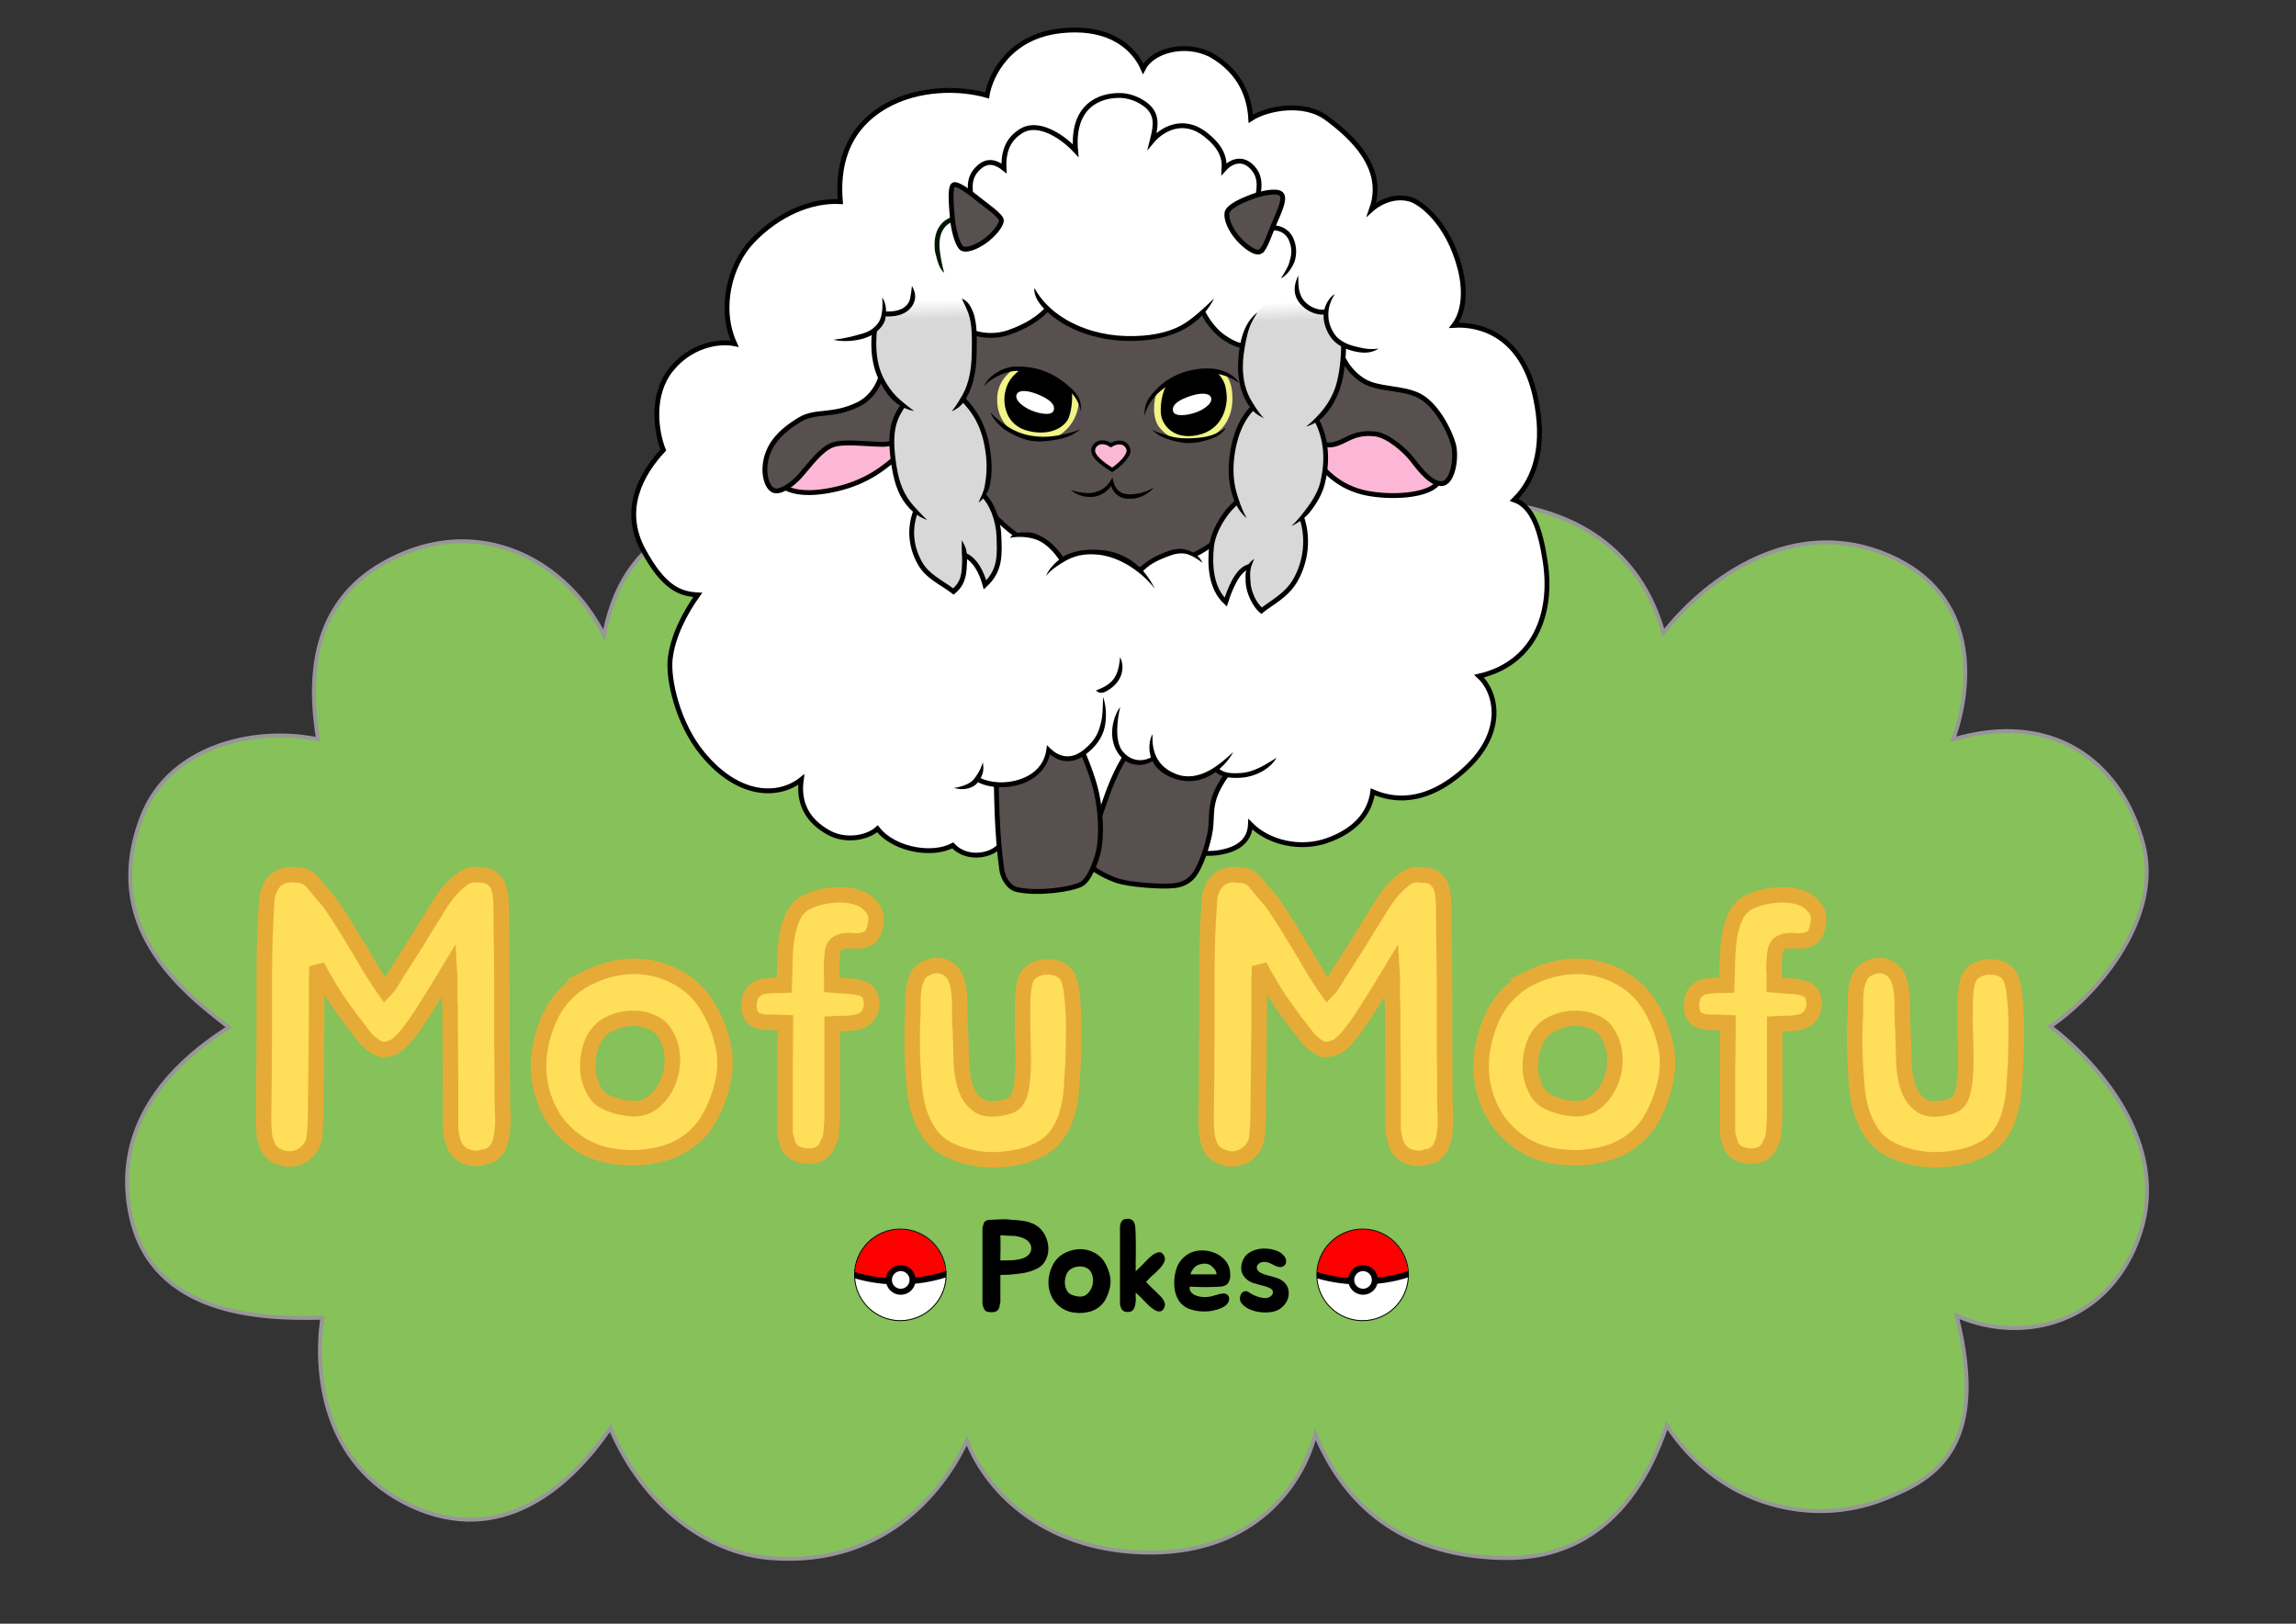 <?xml version="1.0" encoding="UTF-8" standalone="no"?>
<!-- Created with Inkscape (http://www.inkscape.org/) -->

<svg
   xmlns:dc="http://purl.org/dc/elements/1.1/"
   xmlns:cc="http://creativecommons.org/ns#"
   xmlns:rdf="http://www.w3.org/1999/02/22-rdf-syntax-ns#"
   xmlns:svg="http://www.w3.org/2000/svg"
   xmlns="http://www.w3.org/2000/svg"
   xmlns:xlink="http://www.w3.org/1999/xlink"
   xmlns:sodipodi="http://sodipodi.sourceforge.net/DTD/sodipodi-0.dtd"
   xmlns:inkscape="http://www.inkscape.org/namespaces/inkscape"
   width="297mm"
   height="210mm"
   viewBox="0 0 297 210"
   version="1.1"
   id="svg8"
   inkscape:version="0.92.1 r15371"
   sodipodi:docname="logo.svg">
  <rect x="0" y="0" width="297" height="210" fill="#333333" stroke="none"/>
  <defs
     id="defs2">
    <linearGradient
       id="linearGradient4706"
       inkscape:collect="always">
      <stop
         id="stop4702"
         offset="0"
         style="stop-color:#d8d8d8;stop-opacity:1;" />
      <stop
         id="stop4704"
         offset="1"
         style="stop-color:#d8d8d8;stop-opacity:0;" />
    </linearGradient>
    <marker
       inkscape:isstock="true"
       style="overflow:visible"
       id="Arrow1Sstart"
       refX="0.0"
       refY="0.0"
       orient="auto"
       inkscape:stockid="Arrow1Sstart">
      <path
         transform="scale(0.2) translate(6,0)"
         style="fill-rule:evenodd;stroke:#00ff00;stroke-width:1pt;stroke-opacity:1;fill:#00ff00;fill-opacity:1"
         d="M 0.0,0.0 L 5.0,-5.0 L -12.5,0.0 L 5.0,5.0 L 0.0,0.0 z "
         id="path4511" />
    </marker>
    <marker
       inkscape:isstock="true"
       style="overflow:visible"
       id="Arrow2Lstart"
       refX="0.0"
       refY="0.0"
       orient="auto"
       inkscape:stockid="Arrow2Lstart">
      <path
         transform="scale(1.1) translate(1,0)"
         d="M 8.719,4.034 L -2.207,0.016 L 8.719,-4.002 C 6.973,-1.63 6.983,1.616 8.719,4.034 z "
         style="fill-rule:evenodd;stroke-width:0.625;stroke-linejoin:round;stroke:#00ff00;stroke-opacity:1;fill:#00ff00;fill-opacity:1"
         id="path4517" />
    </marker>
    <marker
       inkscape:isstock="true"
       style="overflow:visible"
       id="Arrow1Lstart"
       refX="0.0"
       refY="0.0"
       orient="auto"
       inkscape:stockid="Arrow1Lstart">
      <path
         transform="scale(0.8) translate(12.5,0)"
         style="fill-rule:evenodd;stroke:#00ff00;stroke-width:1pt;stroke-opacity:1;fill:#00ff00;fill-opacity:1"
         d="M 0.0,0.0 L 5.0,-5.0 L -12.5,0.0 L 5.0,5.0 L 0.0,0.0 z "
         id="path4499" />
    </marker>
    <linearGradient
       gradientUnits="userSpaceOnUse"
       y2="127.195"
       x2="71.787"
       y1="131.128"
       x1="71.893"
       id="linearGradient4708"
       xlink:href="#linearGradient4706"
       inkscape:collect="always" />
    <linearGradient
       gradientUnits="userSpaceOnUse"
       y2="122.416"
       x2="72.271"
       y1="126.355"
       x1="72.083"
       id="linearGradient4708-5"
       xlink:href="#linearGradient4706"
       inkscape:collect="always"
       gradientTransform="matrix(-1,0,-0.037,0.976,223.246,8.052)" />
  </defs>
  <sodipodi:namedview
     id="base"
     pagecolor="#ffffff"
     bordercolor="#666666"
     borderopacity="1.0"
     inkscape:pageopacity="0.0"
     inkscape:pageshadow="2"
     inkscape:zoom="0.7"
     inkscape:cx="519.52805"
     inkscape:cy="400.85806"
     inkscape:document-units="mm"
     inkscape:current-layer="layer1"
     showgrid="false"
     showguides="true"
     inkscape:guide-bbox="true" />
  <g
     inkscape:groupmode="layer"
     id="layer8"
     inkscape:label="nube"
     style="display:inline">
    <path
       style="fill:#87C159;fill-opacity:1;stroke:#98969b;stroke-width:0.5;stroke-linecap:butt;stroke-linejoin:miter;stroke-miterlimit:4;stroke-dasharray:none;stroke-opacity:1"
       d="M 120.342,74.716 C 116.826,68.521 109.529,63.799 97.07,65.531 84.729,67.247 79.833,73.376 78.137,82.134 73.272,72.541 62.949,67.304 52.574,71.414 41.421,75.833 39.434,85.221 41.143,95.625 c -8.114,-1.741 -19.255,0.832 -22.78,10 -5.386,14.008 4.78,22.301 11.242,27.245 -10.955,6.898 -14.63,15.555 -12.672,24.459 2.82,12.823 16.853,13.311 24.762,13.099 -1.018,6.778 -0.095,18.971 11.493,24.338 11.655,5.399 20.599,-2.472 25.752,-10.062 4.278,10.071 12.535,16.137 20.612,16.806 15.623,1.293 23.091,-9.836 25.515,-15.17 2.734,6.997 10.527,14.45 23.755,14.462 13.357,0.012 19.643,-8.63 21.32,-15.296 4.831,11.553 13.935,15.862 24.494,16.004 13.72,0.185 18.907,-11.011 20.974,-17.135 7.053,10.681 19.029,13.072 28.004,9.541 6.039,-2.376 13.946,-6.153 9.492,-23.738 8.851,3.893 20.006,0.785 23.755,-10.737 3.725,-11.447 -5.177,-21.727 -11.633,-26.681 6.838,-4.709 14.396,-14.491 12.027,-23.536 -2.918,-11.14 -12.135,-17.295 -24.589,-13.598 2.486,-6.962 3.407,-18.688 -8.347,-23.787 -12.186,-5.287 -23.46,2.772 -29.149,10.016 -2.084,-7.553 -8.013,-16.077 -23.28,-17.03 -9.592,-0.599 -19.14,1.549 -22.864,12.324 -1.615,-7.389 -7.756,-17.339 -25.668,-17.184 -9.555,0.083 -20.226,4.636 -23.015,14.751 z"
       id="path4635"
       inkscape:connector-curvature="0"
       sodipodi:nodetypes="cscscscscscscscscscscscscscsc" />
  </g>
  <g
     inkscape:groupmode="layer"
     id="layer7"
     inkscape:label="pokeball"
     style="display:inline;opacity:1">
    <g
       id="g4699"
       transform="matrix(0.078,0,0,0.078,108.169,152.913)">
      <path
         sodipodi:open="true"
         d="M 181.635,153.436 A 75.5,75.5 0 0 1 105.917,228.695 75.5,75.5 0 0 1 30.636,152.999 75.5,75.5 0 0 1 106.309,77.695 75.5,75.5 0 0 1 181.635,153.345"
         sodipodi:end="0.0019920614"
         sodipodi:start="0.0031894942"
         sodipodi:ry="75.5"
         sodipodi:rx="75.5"
         sodipodi:cy="153.19482"
         sodipodi:cx="106.1356"
         sodipodi:type="arc"
         id="path4484"
         style="opacity:1;vector-effect:none;fill:#ffffff;fill-opacity:1;stroke:none;stroke-width:1.06;stroke-linecap:butt;stroke-linejoin:round;stroke-miterlimit:10;stroke-dasharray:none;stroke-dashoffset:0;stroke-opacity:1" />
      <path
         sodipodi:nodetypes="ccscc"
         inkscape:connector-curvature="0"
         id="path4484-8"
         d="M 106.271,164.38 C 77.953,164.083 51.035,158.982 30.638,152.617 30.957,111.004 64.886,77.495 106.5,77.696 c 41.614,0.201 75.218,34.036 75.136,75.65 -23.723,6.826 -48.359,11.595 -75.364,11.035 z"
         style="opacity:1;vector-effect:none;fill:#ff0000;fill-opacity:1;stroke:none;stroke-width:1.06;stroke-linecap:butt;stroke-linejoin:round;stroke-miterlimit:10;stroke-dasharray:none;stroke-dashoffset:0;stroke-opacity:1" />
      <path
         id="path4525-1"
         transform="scale(0.265)"
         d="m 401.295,289.621 c -159.831,0 -289.459,129.635 -289.459,289.467 0,159.831 129.628,289.457 289.459,289.457 159.831,0 289.459,-129.626 289.459,-289.457 0,-159.831 -129.628,-289.467 -289.459,-289.467 z m 0,5.67 c 148.927,0 270.996,114.645 282.834,260.516 -172.115,58.368 -388.919,61.19 -566.084,5.996 8.932,-148.712 132.288,-266.512 283.25,-266.512 z m 283.309,300.162 c -8.477,149.145 -132.036,267.424 -283.309,267.424 -149.256,0 -271.543,-115.144 -282.92,-261.473 179.401,53.068 391.335,50.419 566.229,-5.951 z"
         style="color:#000000;font-style:normal;font-variant:normal;font-weight:normal;font-stretch:normal;font-size:medium;line-height:normal;font-family:sans-serif;font-variant-ligatures:normal;font-variant-position:normal;font-variant-caps:normal;font-variant-numeric:normal;font-variant-alternates:normal;font-feature-settings:normal;text-indent:0;text-align:start;text-decoration:none;text-decoration-line:none;text-decoration-style:solid;text-decoration-color:#000000;letter-spacing:normal;word-spacing:normal;text-transform:none;writing-mode:lr-tb;direction:ltr;text-orientation:mixed;dominant-baseline:auto;baseline-shift:baseline;text-anchor:start;white-space:normal;shape-padding:0;clip-rule:nonzero;display:inline;overflow:visible;visibility:visible;opacity:1;isolation:auto;mix-blend-mode:normal;color-interpolation:sRGB;color-interpolation-filters:linearRGB;solid-color:#000000;solid-opacity:1;vector-effect:none;fill:#000000;fill-opacity:1;fill-rule:nonzero;stroke:none;stroke-width:37.795;stroke-linecap:butt;stroke-linejoin:miter;stroke-miterlimit:4;stroke-dasharray:none;stroke-dashoffset:0;stroke-opacity:1;color-rendering:auto;image-rendering:auto;shape-rendering:auto;text-rendering:auto;enable-background:accumulate"
         inkscape:connector-curvature="0" />
      <circle
         r="19.632"
         cx="107.012"
         cy="161.855"
         id="path3696-0-4"
         style="display:inline;opacity:1;fill:#ffffff;fill-opacity:1;stroke:#000000;stroke-width:10;stroke-miterlimit:4;stroke-dasharray:none;stroke-dashoffset:0;stroke-opacity:1" />
    </g>
    <g
       style="opacity:1"
       id="g4699-9"
       transform="matrix(0.078,0,0,0.078,167.969,152.913)">
      <path
         sodipodi:open="true"
         d="M 181.635,153.436 A 75.5,75.5 0 0 1 105.917,228.695 75.5,75.5 0 0 1 30.636,152.999 75.5,75.5 0 0 1 106.309,77.695 75.5,75.5 0 0 1 181.635,153.345"
         sodipodi:end="0.0019920614"
         sodipodi:start="0.0031894942"
         sodipodi:ry="75.5"
         sodipodi:rx="75.5"
         sodipodi:cy="153.19482"
         sodipodi:cx="106.1356"
         sodipodi:type="arc"
         id="path4484-7"
         style="opacity:1;vector-effect:none;fill:#ffffff;fill-opacity:1;stroke:none;stroke-width:1.06;stroke-linecap:butt;stroke-linejoin:round;stroke-miterlimit:10;stroke-dasharray:none;stroke-dashoffset:0;stroke-opacity:1" />
      <path
         sodipodi:nodetypes="ccscc"
         inkscape:connector-curvature="0"
         id="path4484-8-8"
         d="M 106.271,164.38 C 77.953,164.083 51.035,158.982 30.638,152.617 30.957,111.004 64.886,77.495 106.5,77.696 c 41.614,0.201 75.218,34.036 75.136,75.65 -23.723,6.826 -48.359,11.595 -75.364,11.035 z"
         style="opacity:1;vector-effect:none;fill:#ff0000;fill-opacity:1;stroke:none;stroke-width:1.06;stroke-linecap:butt;stroke-linejoin:round;stroke-miterlimit:10;stroke-dasharray:none;stroke-dashoffset:0;stroke-opacity:1" />
      <path
         id="path4525-1-6"
         transform="scale(0.265)"
         d="m 401.295,289.621 c -159.831,0 -289.459,129.635 -289.459,289.467 0,159.831 129.628,289.457 289.459,289.457 159.831,0 289.459,-129.626 289.459,-289.457 0,-159.831 -129.628,-289.467 -289.459,-289.467 z m 0,5.67 c 148.927,0 270.996,114.645 282.834,260.516 -172.115,58.368 -388.919,61.19 -566.084,5.996 8.932,-148.712 132.288,-266.512 283.25,-266.512 z m 283.309,300.162 c -8.477,149.145 -132.036,267.424 -283.309,267.424 -149.256,0 -271.543,-115.144 -282.92,-261.473 179.401,53.068 391.335,50.419 566.229,-5.951 z"
         style="color:#000000;font-style:normal;font-variant:normal;font-weight:normal;font-stretch:normal;font-size:medium;line-height:normal;font-family:sans-serif;font-variant-ligatures:normal;font-variant-position:normal;font-variant-caps:normal;font-variant-numeric:normal;font-variant-alternates:normal;font-feature-settings:normal;text-indent:0;text-align:start;text-decoration:none;text-decoration-line:none;text-decoration-style:solid;text-decoration-color:#000000;letter-spacing:normal;word-spacing:normal;text-transform:none;writing-mode:lr-tb;direction:ltr;text-orientation:mixed;dominant-baseline:auto;baseline-shift:baseline;text-anchor:start;white-space:normal;shape-padding:0;clip-rule:nonzero;display:inline;overflow:visible;visibility:visible;opacity:1;isolation:auto;mix-blend-mode:normal;color-interpolation:sRGB;color-interpolation-filters:linearRGB;solid-color:#000000;solid-opacity:1;vector-effect:none;fill:#000000;fill-opacity:1;fill-rule:nonzero;stroke:none;stroke-width:37.795;stroke-linecap:butt;stroke-linejoin:miter;stroke-miterlimit:4;stroke-dasharray:none;stroke-dashoffset:0;stroke-opacity:1;color-rendering:auto;image-rendering:auto;shape-rendering:auto;text-rendering:auto;enable-background:accumulate"
         inkscape:connector-curvature="0" />
      <circle
         r="19.632"
         cx="107.012"
         cy="161.855"
         id="path3696-0-4-1"
         style="display:inline;opacity:1;fill:#ffffff;fill-opacity:1;stroke:#000000;stroke-width:10;stroke-miterlimit:4;stroke-dasharray:none;stroke-dashoffset:0;stroke-opacity:1" />
    </g>
  </g>
  <g
     inkscape:groupmode="layer"
     id="layer1"
     inkscape:label="texto"
     style="display:inline">
    <g
       aria-label="Mofu Mofu"
       style="font-style:normal;font-weight:normal;font-size:50.8px;line-height:0;font-family:sans-serif;letter-spacing:0.661px;word-spacing:-13.229px;display:inline;opacity:1;fill:#ffde59;fill-opacity:1;stroke:#e6ab37;stroke-width:2;stroke-miterlimit:4;stroke-dasharray:none;stroke-opacity:1"
       id="text4592">
      <path
         d="m 65.036,145.678 q -0.051,0.61 -0.152,1.27 -0.102,0.66 -0.356,1.219 -0.254,0.61 -0.66,0.914 -0.559,0.508 -1.321,0.559 -0.711,0.254 -1.372,0.152 -0.66,-0.102 -1.219,-0.356 -0.711,-0.457 -1.067,-1.067 -0.305,-0.66 -0.457,-1.372 -0.152,-0.711 -0.152,-1.473 0,-0.762 0,-1.422 v -3.962 l -0.051,-7.772 q 0,-0.813 0,-1.27 0,-0.457 0,-0.813 0,-0.406 -0.051,-0.864 0,-0.508 0,-1.422 0,-0.152 0,-0.508 0.051,-0.406 -0.051,-2.083 -1.981,3.302 -3.302,5.334 -1.27,1.981 -2.184,3.099 -0.864,1.067 -1.524,1.473 -0.66,0.356 -1.372,0.406 -0.406,0.051 -0.813,-0.152 -0.406,-0.203 -0.813,-0.508 -0.356,-0.305 -0.711,-0.61 -0.305,-0.356 -0.508,-0.66 -1.219,-1.524 -2.743,-3.658 -1.524,-2.134 -3.15,-5.182 0,0.051 -0.051,1.676 0,1.626 0,4.064 0,2.388 -0.051,5.182 0,2.743 -0.051,5.131 0,2.388 -0.051,4.013 -0.051,1.575 -0.102,1.575 0,0.864 -0.406,1.626 -0.406,0.711 -1.118,1.168 -0.66,0.457 -1.575,0.508 -0.914,0.051 -1.981,-0.508 -0.66,-0.406 -1.016,-1.168 -0.305,-0.762 -0.406,-1.422 -0.051,-0.711 -0.102,-1.372 0,-0.66 0,-1.372 l 0.051,-3.962 0.051,-7.823 v -6.807 q 0,-4.42 0.305,-8.687 0,-0.559 0.102,-1.016 0.152,-0.508 0.356,-0.965 0.406,-0.813 1.067,-1.219 0.762,-0.457 1.626,-0.457 0.356,0 0.66,0.051 0.356,0 0.66,0.051 1.016,0.203 1.727,1.219 0.762,0.965 1.422,1.676 0.406,0.457 0.864,1.118 0.457,0.66 0.914,1.372 0.457,0.711 0.864,1.372 0.406,0.66 0.711,1.168 1.321,2.134 2.337,3.912 1.067,1.778 1.981,3.048 0.152,-0.152 0.356,-0.406 0.203,-0.305 0.406,-0.61 0.254,-0.356 0.406,-0.66 0.203,-0.305 0.305,-0.508 0.508,-0.813 1.016,-1.575 0.508,-0.813 1.067,-1.676 0.61,-0.914 1.219,-1.981 0.66,-1.067 1.524,-2.438 0.356,-0.61 0.914,-1.473 0.559,-0.864 1.27,-1.676 0.711,-0.813 1.473,-1.372 0.813,-0.61 1.626,-0.61 0.406,0 0.711,0.051 0.305,0 0.61,0.051 0.61,0.051 1.168,0.559 0.406,0.406 0.61,0.864 0.203,0.66 0.254,1.118 0.051,0.356 0.051,0.66 0.051,0.305 0.051,0.61 0,2.845 0.051,5.639 0.051,2.794 0.051,5.639 0,3.454 0,7.112 0.051,3.658 0.051,7.112 0,0.711 0.051,1.524 0.051,0.813 0,1.626 z"
         style="font-style:normal;font-variant:normal;font-weight:normal;font-stretch:normal;font-size:50.8px;line-height:0;font-family:Jua;-inkscape-font-specification:Jua;letter-spacing:0.529px;word-spacing:-13.229px;fill:#ffde59;fill-opacity:1;stroke:#e6ab37;stroke-width:2;stroke-miterlimit:4;stroke-dasharray:none;stroke-opacity:1"
         id="path4597" />
      <path
         d="m 76.206,126.374 q 1.676,-0.813 3.505,-1.168 1.829,-0.356 3.607,-0.152 1.829,0.203 3.505,0.965 1.727,0.762 3.15,2.134 1.168,1.168 2.032,2.845 0.864,1.626 1.27,3.2 0.864,2.794 0.254,5.639 -0.61,2.845 -2.083,5.283 -0.711,1.118 -1.778,2.032 -1.016,0.864 -2.184,1.422 -1.524,0.711 -3.302,0.965 -1.778,0.305 -3.454,0.152 -3.048,-0.152 -5.385,-1.524 -2.286,-1.372 -3.708,-3.505 -1.372,-2.134 -1.829,-4.826 -0.406,-2.743 0.356,-5.588 0.813,-3.048 2.337,-4.928 1.575,-1.93 3.708,-2.946 z m 1.524,6.807 q -0.762,0.711 -1.168,1.778 -0.406,1.067 -0.508,2.235 -0.102,1.118 0.152,2.286 0.305,1.118 0.914,2.032 0.508,0.762 1.829,1.27 1.321,0.508 2.743,0.61 1.626,0.102 2.845,-0.864 1.219,-1.016 1.829,-2.489 0.66,-1.473 0.61,-3.2 -0.051,-1.727 -0.914,-3.15 -0.61,-1.016 -1.727,-1.473 -1.067,-0.508 -2.286,-0.508 -1.168,-0.051 -2.337,0.356 -1.168,0.356 -1.981,1.118 z"
         style="font-style:normal;font-variant:normal;font-weight:normal;font-stretch:normal;font-size:50.8px;line-height:0;font-family:Jua;-inkscape-font-specification:Jua;letter-spacing:0.529px;word-spacing:-13.229px;fill:#ffde59;fill-opacity:1;stroke:#e6ab37;stroke-width:2;stroke-miterlimit:4;stroke-dasharray:none;stroke-opacity:1"
         id="path4599" />
      <path
         d="m 111.451,127.847 q 0.864,0.254 1.118,0.965 0.254,0.66 0.152,1.422 -0.305,1.575 -1.727,1.93 -0.813,0.203 -1.676,0.203 -0.813,0 -1.676,0.051 v 11.735 q 0,1.219 -0.152,2.489 0,0.457 -0.254,0.965 -0.102,0.254 -0.152,0.305 0,0.102 -0.102,0.305 -0.305,0.559 -0.813,0.914 -1.118,0.61 -2.388,0.305 -0.762,-0.152 -1.168,-0.508 -0.457,-0.356 -0.66,-0.864 -0.102,-0.254 -0.152,-0.508 -0.051,-0.254 -0.152,-0.508 -0.051,-0.254 -0.102,-0.457 0,-0.254 0,-0.406 v -2.946 q 0,-2.642 0,-5.486 0.051,-2.845 0.051,-5.486 -1.168,-0.051 -2.438,-0.051 -1.219,-0.051 -1.778,-0.61 -0.305,-0.305 -0.406,-0.762 -0.102,-0.508 -0.102,-1.016 0.051,-0.508 0.203,-0.914 0.152,-0.457 0.406,-0.66 0.66,-0.61 1.168,-0.66 0.559,-0.102 1.372,-0.152 0.102,0 0.66,0 0.61,-0.051 0.762,-0.051 0.051,-1.727 0.102,-3.454 0.051,-1.727 0.305,-3.15 0.305,-1.473 0.864,-2.54 0.61,-1.118 1.829,-1.676 1.473,-0.66 3.353,-0.813 1.88,-0.152 3.404,0.457 0.711,0.254 1.372,1.016 0.711,0.762 0.66,1.676 -0.051,0.914 -0.356,1.676 -0.305,0.762 -1.321,1.016 -0.457,0.102 -0.965,0.102 -0.457,-0.051 -0.965,-0.051 -0.508,0 -0.965,0.152 -0.406,0.102 -0.711,0.457 -0.254,0.305 -0.356,0.813 -0.051,0.508 -0.102,1.067 -0.051,0.559 -0.051,1.118 0.051,0.508 0.051,0.864 v 1.27 q 1.168,0.102 2.134,0.152 1.016,0.051 1.727,0.305 z"
         style="font-style:normal;font-variant:normal;font-weight:normal;font-stretch:normal;font-size:50.8px;line-height:0;font-family:Jua;-inkscape-font-specification:Jua;letter-spacing:0.529px;word-spacing:-13.229px;fill:#ffde59;fill-opacity:1;stroke:#e6ab37;stroke-width:2;stroke-miterlimit:4;stroke-dasharray:none;stroke-opacity:1"
         id="path4601" />
      <path
         d="m 138.818,137.245 q -0.102,1.676 -0.203,3.404 -0.102,1.676 -0.559,3.251 -0.406,1.575 -1.321,2.845 -0.864,1.27 -2.489,2.032 -1.422,0.711 -3.048,0.965 -1.626,0.305 -3.251,0.254 -1.626,-0.051 -3.15,-0.508 -1.524,-0.406 -2.743,-1.168 -1.219,-0.762 -1.981,-1.981 -0.762,-1.219 -1.219,-2.642 -0.406,-1.422 -0.559,-2.946 -0.152,-1.524 -0.203,-2.845 -0.203,-3.505 0,-6.909 0,-0.66 0,-1.473 0,-0.864 0.102,-1.676 0.152,-0.813 0.457,-1.473 0.305,-0.711 1.016,-1.067 1.524,-0.813 2.794,-0.102 1.321,0.711 1.575,2.946 0.152,1.168 0.102,2.591 0,1.422 0.102,2.591 0.051,1.727 0.102,3.759 0.051,1.981 0.559,3.556 0.559,1.575 1.778,2.388 1.27,0.762 3.759,0.051 1.168,-0.356 1.524,-1.778 0.406,-1.422 0.406,-4.216 0,-1.219 -0.051,-2.692 -0.051,-1.473 -0.051,-2.896 0,-1.473 0.051,-2.692 0.102,-1.27 0.305,-1.93 0.254,-0.914 1.067,-1.372 0.813,-0.457 1.727,-0.457 0.914,-0.051 1.727,0.356 0.813,0.406 1.118,1.321 0.305,0.813 0.406,2.083 0.152,1.219 0.203,2.692 0.051,1.422 0,2.946 0,1.473 -0.051,2.794 z"
         style="font-style:normal;font-variant:normal;font-weight:normal;font-stretch:normal;font-size:50.8px;line-height:0;font-family:Jua;-inkscape-font-specification:Jua;letter-spacing:0.529px;word-spacing:-13.229px;fill:#ffde59;fill-opacity:1;stroke:#e6ab37;stroke-width:2;stroke-miterlimit:4;stroke-dasharray:none;stroke-opacity:1"
         id="path4603" />
      <path
         d="m 186.959,145.678 q -0.051,0.61 -0.152,1.27 -0.102,0.66 -0.356,1.219 -0.254,0.61 -0.66,0.914 -0.559,0.508 -1.321,0.559 -0.711,0.254 -1.372,0.152 -0.66,-0.102 -1.219,-0.356 -0.711,-0.457 -1.067,-1.067 -0.305,-0.66 -0.457,-1.372 -0.152,-0.711 -0.152,-1.473 0,-0.762 0,-1.422 v -3.962 l -0.051,-7.772 q 0,-0.813 0,-1.27 0,-0.457 0,-0.813 0,-0.406 -0.051,-0.864 0,-0.508 0,-1.422 0,-0.152 0,-0.508 0.051,-0.406 -0.051,-2.083 -1.981,3.302 -3.302,5.334 -1.27,1.981 -2.184,3.099 -0.864,1.067 -1.524,1.473 -0.66,0.356 -1.372,0.406 -0.406,0.051 -0.813,-0.152 -0.406,-0.203 -0.813,-0.508 -0.356,-0.305 -0.711,-0.61 -0.305,-0.356 -0.508,-0.66 -1.219,-1.524 -2.743,-3.658 -1.524,-2.134 -3.15,-5.182 0,0.051 -0.051,1.676 0,1.626 0,4.064 0,2.388 -0.051,5.182 0,2.743 -0.051,5.131 0,2.388 -0.051,4.013 -0.051,1.575 -0.102,1.575 0,0.864 -0.406,1.626 -0.406,0.711 -1.118,1.168 -0.66,0.457 -1.575,0.508 -0.914,0.051 -1.981,-0.508 -0.66,-0.406 -1.016,-1.168 -0.305,-0.762 -0.406,-1.422 -0.051,-0.711 -0.102,-1.372 0,-0.66 0,-1.372 l 0.051,-3.962 0.051,-7.823 v -6.807 q 0,-4.42 0.305,-8.687 0,-0.559 0.102,-1.016 0.152,-0.508 0.356,-0.965 0.406,-0.813 1.067,-1.219 0.762,-0.457 1.626,-0.457 0.356,0 0.66,0.051 0.356,0 0.66,0.051 1.016,0.203 1.727,1.219 0.762,0.965 1.422,1.676 0.406,0.457 0.864,1.118 0.457,0.66 0.914,1.372 0.457,0.711 0.864,1.372 0.406,0.66 0.711,1.168 1.321,2.134 2.337,3.912 1.067,1.778 1.981,3.048 0.152,-0.152 0.356,-0.406 0.203,-0.305 0.406,-0.61 0.254,-0.356 0.406,-0.66 0.203,-0.305 0.305,-0.508 0.508,-0.813 1.016,-1.575 0.508,-0.813 1.067,-1.676 0.61,-0.914 1.219,-1.981 0.66,-1.067 1.524,-2.438 0.356,-0.61 0.914,-1.473 0.559,-0.864 1.27,-1.676 0.711,-0.813 1.473,-1.372 0.813,-0.61 1.626,-0.61 0.406,0 0.711,0.051 0.305,0 0.61,0.051 0.61,0.051 1.168,0.559 0.406,0.406 0.61,0.864 0.203,0.66 0.254,1.118 0.051,0.356 0.051,0.66 0.051,0.305 0.051,0.61 0,2.845 0.051,5.639 0.051,2.794 0.051,5.639 0,3.454 0,7.112 0.051,3.658 0.051,7.112 0,0.711 0.051,1.524 0.051,0.813 0,1.626 z"
         style="font-style:normal;font-variant:normal;font-weight:normal;font-stretch:normal;font-size:50.8px;line-height:0;font-family:Jua;-inkscape-font-specification:Jua;letter-spacing:0.529px;word-spacing:-13.229px;fill:#ffde59;fill-opacity:1;stroke:#e6ab37;stroke-width:2;stroke-miterlimit:4;stroke-dasharray:none;stroke-opacity:1"
         id="path4605" />
      <path
         d="m 198.128,126.374 q 1.676,-0.813 3.505,-1.168 1.829,-0.356 3.607,-0.152 1.829,0.203 3.505,0.965 1.727,0.762 3.15,2.134 1.168,1.168 2.032,2.845 0.864,1.626 1.27,3.2 0.864,2.794 0.254,5.639 -0.61,2.845 -2.083,5.283 -0.711,1.118 -1.778,2.032 -1.016,0.864 -2.184,1.422 -1.524,0.711 -3.302,0.965 -1.778,0.305 -3.454,0.152 -3.048,-0.152 -5.385,-1.524 -2.286,-1.372 -3.708,-3.505 -1.372,-2.134 -1.829,-4.826 -0.406,-2.743 0.356,-5.588 0.813,-3.048 2.337,-4.928 1.575,-1.93 3.708,-2.946 z m 1.524,6.807 q -0.762,0.711 -1.168,1.778 -0.406,1.067 -0.508,2.235 -0.102,1.118 0.152,2.286 0.305,1.118 0.914,2.032 0.508,0.762 1.829,1.27 1.321,0.508 2.743,0.61 1.626,0.102 2.845,-0.864 1.219,-1.016 1.829,-2.489 0.66,-1.473 0.61,-3.2 -0.051,-1.727 -0.914,-3.15 -0.61,-1.016 -1.727,-1.473 -1.067,-0.508 -2.286,-0.508 -1.168,-0.051 -2.337,0.356 -1.168,0.356 -1.981,1.118 z"
         style="font-style:normal;font-variant:normal;font-weight:normal;font-stretch:normal;font-size:50.8px;line-height:0;font-family:Jua;-inkscape-font-specification:Jua;letter-spacing:0.529px;word-spacing:-13.229px;fill:#ffde59;fill-opacity:1;stroke:#e6ab37;stroke-width:2;stroke-miterlimit:4;stroke-dasharray:none;stroke-opacity:1"
         id="path4607" />
      <path
         d="m 233.373,127.847 q 0.864,0.254 1.118,0.965 0.254,0.66 0.152,1.422 -0.305,1.575 -1.727,1.93 -0.813,0.203 -1.676,0.203 -0.813,0 -1.676,0.051 v 11.735 q 0,1.219 -0.152,2.489 0,0.457 -0.254,0.965 -0.102,0.254 -0.152,0.305 0,0.102 -0.102,0.305 -0.305,0.559 -0.813,0.914 -1.118,0.61 -2.388,0.305 -0.762,-0.152 -1.168,-0.508 -0.457,-0.356 -0.66,-0.864 -0.102,-0.254 -0.152,-0.508 -0.051,-0.254 -0.152,-0.508 -0.051,-0.254 -0.102,-0.457 0,-0.254 0,-0.406 v -2.946 q 0,-2.642 0,-5.486 0.051,-2.845 0.051,-5.486 -1.168,-0.051 -2.438,-0.051 -1.219,-0.051 -1.778,-0.61 -0.305,-0.305 -0.406,-0.762 -0.102,-0.508 -0.102,-1.016 0.051,-0.508 0.203,-0.914 0.152,-0.457 0.406,-0.66 0.66,-0.61 1.168,-0.66 0.559,-0.102 1.372,-0.152 0.102,0 0.66,0 0.61,-0.051 0.762,-0.051 0.051,-1.727 0.102,-3.454 0.051,-1.727 0.305,-3.15 0.305,-1.473 0.864,-2.54 0.61,-1.118 1.829,-1.676 1.473,-0.66 3.353,-0.813 1.88,-0.152 3.404,0.457 0.711,0.254 1.372,1.016 0.711,0.762 0.66,1.676 -0.051,0.914 -0.356,1.676 -0.305,0.762 -1.321,1.016 -0.457,0.102 -0.965,0.102 -0.457,-0.051 -0.965,-0.051 -0.508,0 -0.965,0.152 -0.406,0.102 -0.711,0.457 -0.254,0.305 -0.356,0.813 -0.051,0.508 -0.102,1.067 -0.051,0.559 -0.051,1.118 0.051,0.508 0.051,0.864 v 1.27 q 1.168,0.102 2.134,0.152 1.016,0.051 1.727,0.305 z"
         style="font-style:normal;font-variant:normal;font-weight:normal;font-stretch:normal;font-size:50.8px;line-height:0;font-family:Jua;-inkscape-font-specification:Jua;letter-spacing:0.529px;word-spacing:-13.229px;fill:#ffde59;fill-opacity:1;stroke:#e6ab37;stroke-width:2;stroke-miterlimit:4;stroke-dasharray:none;stroke-opacity:1"
         id="path4609" />
      <path
         d="m 260.74,137.245 q -0.102,1.676 -0.203,3.404 -0.102,1.676 -0.559,3.251 -0.406,1.575 -1.321,2.845 -0.864,1.27 -2.489,2.032 -1.422,0.711 -3.048,0.965 -1.626,0.305 -3.251,0.254 -1.626,-0.051 -3.15,-0.508 -1.524,-0.406 -2.743,-1.168 -1.219,-0.762 -1.981,-1.981 -0.762,-1.219 -1.219,-2.642 -0.406,-1.422 -0.559,-2.946 -0.152,-1.524 -0.203,-2.845 -0.203,-3.505 0,-6.909 0,-0.66 0,-1.473 0,-0.864 0.102,-1.676 0.152,-0.813 0.457,-1.473 0.305,-0.711 1.016,-1.067 1.524,-0.813 2.794,-0.102 1.321,0.711 1.575,2.946 0.152,1.168 0.102,2.591 0,1.422 0.102,2.591 0.051,1.727 0.102,3.759 0.051,1.981 0.559,3.556 0.559,1.575 1.778,2.388 1.27,0.762 3.759,0.051 1.168,-0.356 1.524,-1.778 0.406,-1.422 0.406,-4.216 0,-1.219 -0.051,-2.692 -0.051,-1.473 -0.051,-2.896 0,-1.473 0.051,-2.692 0.102,-1.27 0.305,-1.93 0.254,-0.914 1.067,-1.372 0.813,-0.457 1.727,-0.457 0.914,-0.051 1.727,0.356 0.813,0.406 1.118,1.321 0.305,0.813 0.406,2.083 0.152,1.219 0.203,2.692 0.051,1.422 0,2.946 0,1.473 -0.051,2.794 z"
         style="font-style:normal;font-variant:normal;font-weight:normal;font-stretch:normal;font-size:50.8px;line-height:0;font-family:Jua;-inkscape-font-specification:Jua;letter-spacing:0.529px;word-spacing:-13.229px;fill:#ffde59;fill-opacity:1;stroke:#e6ab37;stroke-width:2;stroke-miterlimit:4;stroke-dasharray:none;stroke-opacity:1"
         id="path4612" />
    </g>
    <g
       aria-label="Pokes"
       style="font-style:normal;font-variant:normal;font-weight:normal;font-stretch:normal;font-size:16.933px;line-height:1.25;font-family:Jua;-inkscape-font-specification:Jua;letter-spacing:-0.132px;word-spacing:0px;fill:#000000;fill-opacity:1;stroke:none;stroke-width:0.265"
       id="text4631">
      <path
         d="m 134.416,158.755 q 0.643,0.593 0.948,1.422 0.305,0.813 0.237,1.626 -0.068,0.779 -0.491,1.439 -0.423,0.643 -1.287,0.982 -0.677,0.288 -1.338,0.406 -0.66,0.119 -1.456,0.186 -0.356,0.034 -0.61,0.051 -0.237,0 -0.559,0.017 -0.068,0 -0.237,0 -0.152,0 -0.22,0.017 v 3.505 q -0.051,0.322 -0.135,0.66 -0.068,0.339 -0.389,0.525 -0.186,0.102 -0.457,0.119 -0.271,0.017 -0.491,-0.017 -0.237,-0.034 -0.406,-0.119 -0.152,-0.102 -0.254,-0.339 -0.068,-0.152 -0.135,-0.339 -0.051,-0.203 -0.051,-0.491 v -9.364 q 0,-0.119 0.017,-0.22 0.017,-0.102 0.034,-0.203 0.034,-0.085 0.051,-0.186 0.017,-0.102 0.051,-0.186 0.034,-0.085 0.068,-0.152 0.051,-0.068 0.119,-0.119 0.085,-0.085 0.254,-0.152 0.186,-0.068 0.542,-0.068 h 0.034 q 0.525,-0.034 1.168,-0.051 0.643,-0.034 1.067,0.017 0.237,0.034 0.44,0.051 0.203,0 0.389,0.017 0.203,0.017 0.406,0.034 0.203,0.017 0.406,0.051 0.169,0.034 0.305,0.051 0.152,0.017 0.305,0.051 0.135,0.034 0.288,0.068 0.169,0.034 0.305,0.119 0.356,0.102 0.593,0.254 0.237,0.152 0.491,0.339 z m -1.016,2.794 q 0.017,-0.406 -0.169,-0.711 -0.169,-0.305 -0.491,-0.508 -0.322,-0.203 -0.728,-0.322 -0.406,-0.119 -0.813,-0.169 -0.102,0 -0.288,0 -0.169,-0.017 -0.373,-0.017 -0.203,-0.017 -0.389,-0.017 -0.169,-0.017 -0.271,-0.017 -0.085,-0.017 -0.203,-0.017 -0.119,0 -0.271,0 0.017,0.525 0.017,1.016 0,0.474 0,1.033 -0.017,0.305 -0.017,0.61 0,0.305 0,0.593 l 1.05,-0.017 q 0.406,0 0.897,-0.051 0.491,-0.051 0.931,-0.203 0.44,-0.152 0.745,-0.44 0.322,-0.288 0.373,-0.762 z"
         style="font-style:normal;font-variant:normal;font-weight:normal;font-stretch:normal;font-size:16.933px;font-family:Jua;-inkscape-font-specification:Jua;letter-spacing:-0.132px;fill:#000000;fill-opacity:1;stroke-width:0.265"
         id="path4602" />
      <path
         d="m 137.801,162.024 q 0.559,-0.271 1.168,-0.389 0.61,-0.119 1.202,-0.051 0.61,0.068 1.168,0.322 0.576,0.254 1.05,0.711 0.389,0.389 0.677,0.948 0.288,0.542 0.423,1.067 0.288,0.931 0.085,1.88 -0.203,0.948 -0.694,1.761 -0.237,0.373 -0.593,0.677 -0.339,0.288 -0.728,0.474 -0.508,0.237 -1.101,0.322 -0.593,0.102 -1.151,0.051 -1.016,-0.051 -1.795,-0.508 -0.762,-0.457 -1.236,-1.168 -0.457,-0.711 -0.61,-1.609 -0.135,-0.914 0.119,-1.863 0.271,-1.016 0.779,-1.643 0.525,-0.643 1.236,-0.982 z m 0.508,2.269 q -0.254,0.237 -0.389,0.593 -0.135,0.356 -0.169,0.745 -0.034,0.373 0.051,0.762 0.102,0.373 0.305,0.677 0.169,0.254 0.61,0.423 0.44,0.169 0.914,0.203 0.542,0.034 0.948,-0.288 0.406,-0.339 0.61,-0.83 0.22,-0.491 0.203,-1.067 -0.017,-0.576 -0.305,-1.05 -0.203,-0.339 -0.576,-0.491 -0.356,-0.169 -0.762,-0.169 -0.389,-0.017 -0.779,0.119 -0.389,0.119 -0.66,0.373 z"
         style="font-style:normal;font-variant:normal;font-weight:normal;font-stretch:normal;font-size:16.933px;font-family:Jua;-inkscape-font-specification:Jua;letter-spacing:-0.132px;fill:#000000;fill-opacity:1;stroke-width:0.265"
         id="path4604" />
      <path
         d="m 148.247,165.783 q 0.373,0.389 0.542,0.576 0.186,0.169 0.254,0.254 0.085,0.085 0.119,0.102 0.034,0.017 0.119,0.102 0.085,0.085 0.271,0.271 0.186,0.169 0.559,0.559 0.305,0.305 0.491,0.711 0.203,0.389 -0.034,0.847 -0.135,0.237 -0.305,0.339 -0.169,0.085 -0.373,0.068 -0.186,-0.017 -0.406,-0.119 -0.203,-0.102 -0.406,-0.254 -0.389,-0.288 -0.745,-0.66 -0.356,-0.389 -0.576,-0.593 -0.152,-0.152 -0.186,-0.203 -0.034,-0.034 -0.068,-0.051 -0.034,-0.034 -0.068,-0.068 -0.119,-0.119 -0.254,-0.237 -0.135,-0.119 -0.271,-0.254 v 0.66 q 0,0.186 0.017,0.271 0,0.169 -0.017,0.254 -0.051,0.186 -0.051,0.356 -0.017,0.085 -0.034,0.169 -0.017,0.068 -0.051,0.152 -0.017,0.034 -0.034,0.051 0,0.017 0,0.051 -0.017,0.034 -0.034,0.051 0,0.017 -0.017,0.051 -0.085,0.169 -0.271,0.322 -0.322,0.186 -0.796,0.102 -0.254,-0.051 -0.389,-0.186 -0.152,-0.102 -0.203,-0.288 -0.034,-0.085 -0.068,-0.169 -0.017,-0.102 -0.051,-0.186 -0.034,-0.085 -0.034,-0.152 0,-0.085 0,-0.135 v -9.635 q 0,-0.102 0,-0.203 0,-0.102 0.017,-0.203 0.017,-0.102 0.034,-0.186 0.034,-0.102 0.068,-0.186 0.068,-0.169 0.169,-0.271 0.085,-0.085 0.169,-0.119 0.102,-0.051 0.186,-0.085 0.085,-0.017 0.186,-0.017 0.119,-0.017 0.22,-0.017 0.237,0 0.474,0.135 0.22,0.152 0.322,0.389 0.135,0.322 0.135,0.627 0.017,0.169 0.034,0.525 0.017,0.339 0.017,0.508 v 0.068 q 0.017,0.559 0.017,1.067 0,0.508 0,1.101 -0.017,0.593 -0.017,1.135 0,0.525 0,1.05 v 0.186 q 0.135,-0.135 0.271,-0.254 0.135,-0.119 0.254,-0.254 0.068,-0.051 0.135,-0.119 l 0.186,-0.186 q 0.22,-0.22 0.576,-0.593 0.356,-0.389 0.745,-0.677 0.423,-0.305 0.813,-0.373 0.406,-0.068 0.677,0.406 0.237,0.457 0.034,0.864 -0.186,0.389 -0.491,0.728 -0.373,0.389 -0.559,0.576 -0.186,0.169 -0.271,0.254 -0.085,0.068 -0.119,0.085 -0.034,0.017 -0.119,0.102 -0.068,0.068 -0.254,0.254 -0.169,0.169 -0.542,0.559 z"
         style="font-style:normal;font-variant:normal;font-weight:normal;font-stretch:normal;font-size:16.933px;font-family:Jua;-inkscape-font-specification:Jua;letter-spacing:-0.132px;fill:#000000;fill-opacity:1;stroke-width:0.265"
         id="path4606" />
      <path
         d="m 157.78,167.358 q 0.203,-0.051 0.406,-0.068 0.22,-0.017 0.389,0.051 0.186,0.068 0.305,0.237 0.119,0.152 0.119,0.44 0,0.203 -0.102,0.389 -0.102,0.186 -0.254,0.339 -0.152,0.152 -0.339,0.271 -0.186,0.102 -0.356,0.169 -0.491,0.22 -1.135,0.339 -0.627,0.119 -1.304,0.085 -0.914,-0.034 -1.761,-0.356 -0.83,-0.339 -1.304,-1.101 -0.44,-0.745 -0.525,-1.659 -0.085,-0.914 0.085,-1.727 0.186,-0.982 0.627,-1.592 0.457,-0.627 1.084,-0.999 0.762,-0.44 1.71,-0.457 0.948,-0.017 1.812,0.373 0.576,0.254 1.033,0.694 0.457,0.423 0.694,1.033 0.068,0.152 0.102,0.373 0.051,0.22 0.068,0.474 0.017,0.237 0,0.474 -0.017,0.237 -0.085,0.423 -0.102,0.305 -0.254,0.474 -0.152,0.169 -0.389,0.254 -0.237,0.085 -0.576,0.119 -0.322,0.017 -0.779,0.034 -0.406,0.017 -0.762,0.017 -0.356,0 -0.728,0 -0.373,-0.017 -0.779,-0.017 -0.389,-0.017 -0.881,-0.034 -0.051,0.339 0.085,0.593 0.152,0.237 0.406,0.406 0.254,0.152 0.576,0.237 0.322,0.085 0.627,0.102 0.576,0.034 1.101,-0.085 0.525,-0.135 1.084,-0.305 z m -0.728,-3.285 q -0.322,-0.373 -0.677,-0.542 -0.271,-0.119 -0.576,-0.102 -0.288,0 -0.559,0.085 -0.491,0.119 -0.83,0.508 -0.034,0.034 -0.119,0.169 -0.085,0.119 -0.169,0.254 -0.068,0.135 -0.102,0.254 -0.034,0.119 0.034,0.119 h 3.319 q -0.017,-0.237 -0.085,-0.389 -0.068,-0.169 -0.237,-0.356 z"
         style="font-style:normal;font-variant:normal;font-weight:normal;font-stretch:normal;font-size:16.933px;font-family:Jua;-inkscape-font-specification:Jua;letter-spacing:-0.132px;fill:#000000;fill-opacity:1;stroke-width:0.265"
         id="path4608" />
      <path
         d="m 164.435,166.697 q -0.322,-0.203 -0.728,-0.322 -0.389,-0.119 -0.813,-0.22 -0.406,-0.102 -0.796,-0.22 -0.389,-0.135 -0.711,-0.373 -0.694,-0.525 -0.813,-1.287 -0.102,-0.779 0.339,-1.558 0.237,-0.406 0.627,-0.66 0.389,-0.271 0.847,-0.406 0.474,-0.152 0.965,-0.169 0.491,-0.017 0.931,0.051 0.288,0.051 0.61,0.152 0.322,0.085 0.593,0.237 0.288,0.152 0.508,0.389 0.237,0.22 0.339,0.559 0.068,0.22 0.017,0.423 -0.034,0.203 -0.169,0.339 -0.119,0.135 -0.322,0.203 -0.186,0.068 -0.406,0.034 -0.254,-0.051 -0.474,-0.152 -0.22,-0.102 -0.44,-0.22 -0.22,-0.119 -0.457,-0.203 -0.22,-0.085 -0.474,-0.085 -0.389,-0.017 -0.643,0.135 -0.254,0.152 -0.356,0.373 -0.085,0.22 0.017,0.474 0.119,0.254 0.474,0.44 0.322,0.169 0.711,0.271 0.389,0.102 0.762,0.203 0.389,0.102 0.745,0.237 0.373,0.135 0.66,0.373 0.559,0.457 0.677,1.067 0.135,0.61 -0.068,1.202 -0.203,0.593 -0.711,1.05 -0.491,0.457 -1.168,0.61 -0.491,0.102 -1.067,0.102 -0.559,0 -1.118,-0.119 -0.542,-0.119 -1.05,-0.373 -0.491,-0.254 -0.83,-0.643 -0.237,-0.271 -0.254,-0.61 0,-0.356 0.135,-0.61 0.152,-0.271 0.423,-0.373 0.271,-0.102 0.61,0.119 0.271,0.186 0.643,0.373 0.373,0.169 0.745,0.271 0.373,0.102 0.711,0.102 0.356,0 0.61,-0.152 0.373,-0.237 0.389,-0.542 0.017,-0.322 -0.22,-0.491 z"
         style="font-style:normal;font-variant:normal;font-weight:normal;font-stretch:normal;font-size:16.933px;font-family:Jua;-inkscape-font-specification:Jua;letter-spacing:-0.132px;fill:#000000;fill-opacity:1;stroke-width:0.265"
         id="path4610" />
    </g>
  </g>
  <g
     inkscape:groupmode="layer"
     id="layer2"
     inkscape:label="ico"
     style="display:inline;opacity:1">
    <g
       id="g4654"
       transform="matrix(0.629,0,0,0.629,74.947,-41.168)">
      <g
         style="display:inline"
         inkscape:label="Capa 2"
         id="layer2-7">
        <path
           sodipodi:nodetypes="cccscscscccsccccccscscscscscsscccccsc"
           inkscape:connector-curvature="0"
           d="m 122.632,236.361 c 0.542,4.267 5.292,4.977 8.963,4.381 5.063,-0.822 6.316,-3.446 6.411,-5.792 3.763,3.835 10.331,5.264 15.817,3.31 5.629,-2.005 8.706,-5.474 9.337,-10.002 3.886,1.691 10.627,2.917 18.95,-4.623 8.518,-7.718 6.46,-15.925 2.921,-19.158 11.155,-2.575 15.26,-12.555 13.602,-23.509 -0.927,-6.122 -2.456,-11.4 -6.394,-12.735 4.627,-4.508 6.401,-11.68 4.382,-21.061 -2.704,-12.561 -11.052,-15.181 -16.761,-14.829 2.066,-2.712 2.449,-7.09 1.222,-11.782 -2.477,-9.473 -8.162,-13.535 -10.174,-14.122 -3.857,-1.126 -7.125,1.263 -7.986,2.034 1.755,-4.95 0.958,-11.351 -9.422,-18.865 -4.415,-3.196 -11.838,-2.071 -15.43,0.266 -0.247,-4.192 -1.851,-9.533 -8.26,-13.177 -5.481,-2.724 -12.084,-0.718 -13.88,2.88 C 114.26,75.733 109.562,70.676 99.077,71.773 88.301,72.901 84.486,81.076 83.835,85.079 78.042,83.409 69.676,83.513 63.143,87.187 c -8.831,4.966 -10.028,13.303 -9.469,19.716 -5.941,-0.308 -12.612,2.418 -18.058,8.063 -4.65,4.82 -7.053,13.826 -3.686,21.162 -3.442,-0.677 -9.224,0.408 -13.159,5.43 -4.016,5.125 -3.064,12.424 -1.511,16.42 -4.581,4.91 -8.619,12.284 -4.136,20.579 4.28,7.918 7.671,9.022 11.223,9.211 -2.572,3.579 -5.21,8.551 -5.688,13.314 -0.406,4.047 1.511,13.105 6.693,19.375 7.508,9.084 15.721,8.897 20.278,5.29 -0.644,4.588 1.035,8.396 5.726,10.951 3.399,1.851 7.895,1.05 9.945,-0.835 1.867,2.372 4.927,3.756 7.873,4.267 2.763,0.479 5.506,0.244 7.615,-0.843 1.271,1.425 3.418,2.245 5.802,1.937 2.568,-0.333 4.026,-1.722 4.51,-2.956"
           style="fill:#ffffff;fill-opacity:1;stroke:#000000;stroke-width:1;stroke-linecap:butt;stroke-linejoin:miter;stroke-miterlimit:10;stroke-dasharray:none;stroke-opacity:1"
           id="path4869" />
      </g>
      <g
         style="display:inline"
         inkscape:label="Capa 3"
         id="layer3">
        <path
           sodipodi:nodetypes="csssssssscc"
           inkscape:connector-curvature="0"
           id="path4566"
           d="m 116.325,215.89 c -4.069,4.177 -6.205,8.413 -8.152,14.021 -1.04,2.995 -3.015,8.399 -3.424,11.331 -0.128,0.915 0.081,1.892 0.489,2.364 0.815,0.943 3.664,2.39 5.495,2.972 2.358,0.75 8.732,1.294 11.623,0.981 1.829,-0.198 3.13,-1.059 3.872,-1.956 1.601,-1.937 3.091,-6.566 3.546,-9.497 0.345,-2.22 -0.102,-4.786 1.223,-7.744 1.683,-3.757 3.941,-5.705 6.073,-7.907 z"
           style="fill:#584f4f;fill-opacity:1;stroke:#000000;stroke-width:1;stroke-linecap:butt;stroke-linejoin:round;stroke-miterlimit:4;stroke-dasharray:none;stroke-opacity:1" />
        <path
           sodipodi:nodetypes="cssssscc"
           inkscape:connector-curvature="0"
           id="path4564"
           d="m 85.689,220.818 c 0.043,8.07 0.146,16.105 1.173,23.476 0.198,1.423 1.27,3.652 3.135,4.071 4.311,0.968 11.204,-0.033 13.221,-1.105 1.688,-0.897 3.081,-4.782 3.52,-6.737 0.746,-3.322 0.479,-8.063 -0.38,-12.037 -0.686,-3.173 -2.498,-7.863 -4.794,-12.645 z"
           style="fill:#584f4f;fill-opacity:1;stroke:#000000;stroke-width:1;stroke-linecap:butt;stroke-linejoin:round;stroke-miterlimit:4;stroke-dasharray:none;stroke-opacity:1" />
      </g>
      <g
         style="display:inline;opacity:1"
         inkscape:label="Capa 4"
         id="layer4">
        <path
           sodipodi:nodetypes="cssccc"
           inkscape:connector-curvature="0"
           id="path4804"
           d="m 150.361,158.343 c 2.331,3.688 5.85,7.432 11.709,8.535 4.843,0.912 11.487,0.57 14.003,-1.606 1.081,-0.935 0.92,-4.617 -0.391,-6.33 -6.453,-4.428 -9.315,-7.499 -22.493,-6.685 z"
           style="fill:#fdb7d6;fill-opacity:1;stroke:#000000;stroke-width:1;stroke-linecap:butt;stroke-linejoin:miter;stroke-miterlimit:4;stroke-dasharray:none;stroke-opacity:1" />
        <path
           sodipodi:nodetypes="csccc"
           inkscape:connector-curvature="0"
           id="path4800"
           d="m 40.695,164.252 c 1.355,2.151 5.357,3.368 12.278,1.729 6.336,-1.5 9.878,-4.455 13.027,-7.263 l -0.634,-6.686 c -9.667,-0.109 -19.461,3.197 -24.671,12.22 z"
           style="fill:#fdb7d6;fill-opacity:1;stroke:#000000;stroke-width:1;stroke-linecap:butt;stroke-linejoin:miter;stroke-miterlimit:4;stroke-dasharray:none;stroke-opacity:1" />
        <path
           sodipodi:nodetypes="cssscc"
           inkscape:connector-curvature="0"
           id="path4796"
           d="m 82.427,124.998 c -4.589,9.489 -4.491,22.467 -4.502,28.756 -0.033,18.211 19.911,29.597 33.899,29.001 18.783,-0.8 26.942,-10.085 28.173,-27.302 0.516,-7.215 0.379,-19.523 -3.157,-28.264 z"
           style="fill:#584f4f;fill-opacity:1;stroke:#000000;stroke-width:1;stroke-linecap:butt;stroke-linejoin:miter;stroke-miterlimit:4;stroke-dasharray:none;stroke-opacity:1" />
        <path
           sodipodi:nodetypes="cssscc"
           inkscape:connector-curvature="0"
           id="path4720"
           d="m 89.171,141.397 c -1.475,1.235 -3.193,2.892 -3.257,6.052 -0.089,4.447 2.878,8.117 8.531,8.272 3.185,0.087 4.268,-0.522 5.851,-2.104 1.617,-1.617 2.346,-3.809 2.421,-5.707 -0.554,-2.225 -7.626,-7.321 -13.546,-6.513 z"
           style="opacity:1;fill:#f2f485;fill-opacity:1;stroke:none;stroke-width:0.265px;stroke-linecap:butt;stroke-linejoin:miter;stroke-opacity:1" />
        <path
           sodipodi:nodetypes="cssscc"
           inkscape:connector-curvature="0"
           id="path4619"
           d="m 90.769,141.384 c -1.931,1.48 -2.864,2.754 -3.261,4.973 -0.369,2.062 0.062,6.539 4.81,7.703 4.725,1.158 7.747,-0.959 8.396,-2.935 0.334,-1.015 0.761,-2.837 0.571,-5.258 -2.661,-2.287 -6.413,-4.795 -10.516,-4.483 z"
           style="opacity:1;fill:#000000;fill-opacity:1;stroke:none;stroke-width:0.265px;stroke-linecap:butt;stroke-linejoin:miter;stroke-opacity:1" />
        <path
           sodipodi:nodetypes="cscsc"
           inkscape:connector-curvature="0"
           id="path4571"
           d="m 109.292,156.999 c -1.098,-0.854 -2.877,-0.933 -3.52,0.509 -0.683,1.531 1.758,3.271 3.795,4.559 0.997,-0.618 4.041,-3.044 3.237,-4.559 -0.821,-1.546 -2.584,-1.151 -3.513,-0.509 z"
           style="fill:#fdb7d6;fill-opacity:1;stroke:#000000;stroke-width:0.8;stroke-linecap:butt;stroke-linejoin:round;stroke-miterlimit:4;stroke-dasharray:none;stroke-opacity:1" />
        <path
           sodipodi:nodetypes="cscscscsc"
           inkscape:connector-curvature="0"
           id="path4573"
           d="m 101.022,166.23 c 1.12,0.794 2.361,1.515 4.507,1.398 1.62,-0.089 3.352,-1.324 3.786,-2.299 0.546,1.571 1.706,2.51 3.235,2.654 2.296,0.217 4.318,-0.779 5.641,-2.321 -1.959,1.19 -3.915,1.53 -5.533,1.401 -1.934,-0.155 -2.774,-1.607 -3.021,-3.46 -1.005,1.959 -2.133,2.638 -3.704,3.093 -1.34,0.388 -3.427,-0.065 -4.91,-0.465 z"
           style="opacity:1;fill:#000000;fill-opacity:1;stroke:none;stroke-width:0.265px;stroke-linecap:butt;stroke-linejoin:miter;stroke-opacity:1" />
        <path
           sodipodi:nodetypes="sssss"
           inkscape:connector-curvature="0"
           id="path4575"
           d="m 92.807,149.78 c -1.708,-0.738 -3.563,-2.263 -2.772,-3.424 0.499,-0.733 2.25,-0.729 4.769,0.408 2.186,0.986 3.169,2.053 2.69,3.179 -0.417,0.981 -2.75,0.674 -4.687,-0.163 z"
           style="opacity:1;fill:#ffffff;fill-opacity:1;stroke:none;stroke-width:0.265px;stroke-linecap:butt;stroke-linejoin:miter;stroke-opacity:1" />
        <path
           sodipodi:nodetypes="csscssc"
           inkscape:connector-curvature="0"
           id="path4722"
           d="m 83.21,144.88 c 0.897,-2.196 3.863,-3.915 6.221,-4.038 5.994,-0.313 9.582,2.669 10.731,3.61 2.013,1.649 3.131,2.852 2.998,5.619 -0.339,-1.748 -1.365,-3.627 -3.125,-4.859 -1.966,-1.376 -5.496,-3.47 -10.08,-3.497 -2.082,-0.012 -5.362,1.436 -6.745,3.165 z"
           style="display:inline;opacity:1;fill:#000000;fill-opacity:1;stroke:none;stroke-width:0.265px;stroke-linecap:butt;stroke-linejoin:miter;stroke-opacity:1" />
        <path
           sodipodi:nodetypes="csscssc"
           inkscape:connector-curvature="0"
           id="path4735"
           d="m 84.531,150.274 c 0.519,1.359 2.093,3.013 3.401,3.804 4.266,2.582 6.785,2.256 9.367,1.902 3.055,-0.418 4.405,-1.214 5.706,-2.248 -1.788,0.734 -3.353,1.092 -5.418,1.383 -3.038,0.429 -6.586,-0.026 -9.482,-1.931 -1.391,-0.915 -2.433,-1.702 -3.574,-2.911 z"
           style="display:inline;opacity:1;fill:#000000;fill-opacity:1;stroke:none;stroke-width:0.265px;stroke-linecap:butt;stroke-linejoin:miter;stroke-opacity:1" />
        <path
           sodipodi:nodetypes="cssscc"
           inkscape:connector-curvature="0"
           id="path4720-4"
           d="m 132.799,142.27 c 1.149,1.479 1.522,3.096 1.504,5.319 -0.036,4.448 -2.838,8.443 -8.49,8.598 -3.185,0.087 -5.05,-1.092 -6.496,-2.8 -1.588,-1.877 -1.291,-5.703 -0.444,-7.606 2.428,-2.196 9.303,-5.442 13.926,-3.51 z"
           style="display:inline;opacity:1;fill:#f2f485;fill-opacity:1;stroke:none;stroke-width:0.265px;stroke-linecap:butt;stroke-linejoin:miter;stroke-opacity:1" />
        <path
           sodipodi:nodetypes="cssscc"
           inkscape:connector-curvature="0"
           id="path4619-6"
           d="m 131.063,141.902 c 1.47,1.682 1.855,2.465 2.05,4.771 0.177,2.087 -0.652,7.153 -6.02,8.251 -4.637,0.948 -6.865,-1.729 -7.388,-3.742 -0.42,-1.62 0.017,-5.488 1.447,-7.074 3.093,-2.027 5.808,-2.518 9.911,-2.207 z"
           style="display:inline;opacity:1;fill:#000000;fill-opacity:1;stroke:none;stroke-width:0.265px;stroke-linecap:butt;stroke-linejoin:miter;stroke-opacity:1" />
        <path
           sodipodi:nodetypes="sssss"
           inkscape:connector-curvature="0"
           id="path4575-3"
           d="m 126.821,150.238 c 1.751,-0.629 3.697,-2.035 2.981,-3.243 -0.452,-0.762 -2.2,-0.868 -4.785,0.108 -2.243,0.847 -3.291,1.851 -2.884,3.004 0.355,1.005 2.702,0.845 4.688,0.131 z"
           style="display:inline;opacity:1;fill:#ffffff;fill-opacity:1;stroke:none;stroke-width:0.265px;stroke-linecap:butt;stroke-linejoin:miter;stroke-opacity:1" />
        <path
           sodipodi:nodetypes="csscssc"
           inkscape:connector-curvature="0"
           id="path4722-1"
           d="m 135.663,144.163 c -0.897,-1.585 -3.333,-2.814 -5.691,-2.938 -5.994,-0.313 -9.803,2.763 -10.853,3.814 -1.891,1.894 -3.009,3.138 -2.876,5.904 0.339,-1.748 1.648,-3.744 3.205,-5.058 1.834,-1.547 5.474,-3.703 10.058,-3.729 2.082,-0.012 4.448,0.808 6.157,2.007 z"
           style="display:inline;opacity:1;fill:#000000;fill-opacity:1;stroke:none;stroke-width:0.265px;stroke-linecap:butt;stroke-linejoin:miter;stroke-opacity:1" />
        <path
           sodipodi:nodetypes="csscssc"
           inkscape:connector-curvature="0"
           id="path4735-5"
           d="m 132.946,153.386 c -0.612,1.097 -1.638,1.796 -3.044,2.294 -3.663,1.299 -5.798,0.902 -7.855,0.374 -2.434,-0.624 -3.317,-1.385 -4.286,-2.249 1.386,0.708 2.596,1.029 4.236,1.469 1.962,0.526 5.787,0.341 7.806,-0.267 1.236,-0.372 2.126,-0.899 3.142,-1.621 z"
           style="display:inline;opacity:1;fill:#000000;fill-opacity:1;stroke:none;stroke-width:0.2px;stroke-linecap:butt;stroke-linejoin:miter;stroke-opacity:1" />
        <path
           sodipodi:nodetypes="csssssssccc"
           inkscape:connector-curvature="0"
           id="path4798"
           d="m 62.599,139.178 c -0.003,4.276 -2.092,7.905 -5.303,9.453 -5.389,2.598 -8.623,1.085 -11.989,3.113 -4.331,2.608 -6.878,5.581 -7.148,9.799 -0.137,2.148 0.671,4.729 2.248,4.842 1.382,0.099 3.518,-1.431 5.015,-3.113 1.853,-2.082 4.238,-5.489 6.686,-6.341 2.261,-0.787 6.428,-0.206 10.03,-0.115 2.813,0.071 5.046,-1.551 6.802,-2.651 l 0.922,-12.681 z"
           style="fill:#584f4f;fill-opacity:1;stroke:#000000;stroke-width:1;stroke-linecap:butt;stroke-linejoin:miter;stroke-miterlimit:4;stroke-dasharray:none;stroke-opacity:1" />
        <path
           sodipodi:nodetypes="cssssssscc"
           inkscape:connector-curvature="0"
           id="path4802"
           d="m 155.698,136.248 c 1.179,2.726 2.389,5.55 5.543,7.5 3.117,1.926 8.202,1.272 11.657,3.179 3.962,2.188 6.741,8.641 7.01,10.679 0.393,2.973 -0.525,6.953 -2.364,7.255 -2.197,0.361 -4.668,-2.803 -6.195,-4.81 -1.376,-1.809 -4.977,-5.086 -7.744,-5.38 -4.629,-0.492 -5.985,1.728 -8.641,2.201 -2.672,0.476 -5.575,-1.718 -7.5,-3.668 z"
           style="fill:#584f4f;fill-opacity:1;stroke:#000000;stroke-width:1;stroke-linecap:butt;stroke-linejoin:miter;stroke-miterlimit:4;stroke-dasharray:none;stroke-opacity:1" />
      </g>
      <g
         style="display:inline;opacity:1"
         inkscape:label="Capa 5"
         id="layer5">
        <path
           sodipodi:nodetypes="ccsccccc"
           inkscape:connector-curvature="0"
           id="path4640"
           d="m 79.597,133.266 c 6.007,3.217 13.649,-0.988 16.532,-4.43 4.711,4.236 10.456,6.102 15.941,6.255 6.437,0.18 11.634,-1.244 16.14,-5.476 2.402,4.574 5.582,7.482 10.328,7.034 6.101,-1.554 3.459,-12.181 -0.41,-14.291 L 81.466,120.217 c -3.102,3.839 -2.345,8.473 -1.869,13.049 z"
           style="fill:#ffffff;fill-opacity:1;stroke:none;stroke-width:0.265px;stroke-linecap:butt;stroke-linejoin:miter;stroke-opacity:1" />
        <path
           sodipodi:nodetypes="ccccccc"
           inkscape:connector-curvature="0"
           id="path4620"
           d="m 127.215,180.392 c -1.994,-2.709 -7.41,-2.132 -11.888,2.393 -6.004,-5.529 -12.774,-4.126 -16.092,-2.23 -2.36,-2.621 -3.881,-6.116 -9.911,-4.908 l 1.397,13.761 32.423,1.133 z"
           style="fill:#ffffff;fill-opacity:1;stroke:none;stroke-width:0.265px;stroke-linecap:butt;stroke-linejoin:miter;stroke-opacity:1" />
        <path
           sodipodi:nodetypes="csccsc"
           inkscape:connector-curvature="0"
           id="path4807-1"
           d="m 107.603,208.961 c 0.892,5.558 -0.431,8.667 -3.831,11.249 -2.882,2.189 -5.579,1.166 -7.255,-0.489 -0.956,6.802 -9.806,8.411 -14.347,6.114 -4.449,-2.553 -0.463,-12.299 2.457,-16.737 3.31,-5.031 21.862,-5.053 22.977,-0.137 z"
           style="display:inline;fill:#ffffff;fill-opacity:1;stroke:none;stroke-width:1;stroke-linecap:butt;stroke-linejoin:miter;stroke-miterlimit:4;stroke-dasharray:none;stroke-opacity:1" />
        <path
           sodipodi:nodetypes="ccccc"
           inkscape:connector-curvature="0"
           id="path4570"
           d="m 110.729,211.979 c -2.643,10.914 5.085,11.046 7.407,9.338 2.778,5.411 9.488,5.046 12.786,2.236 2.24,2.339 8.053,1.698 12.08,-1.916 -7.39,-8.992 -17.368,-13.549 -32.272,-9.658 z"
           style="display:inline;fill:#ffffff;fill-opacity:1;stroke:none;stroke-width:0.265px;stroke-linecap:butt;stroke-linejoin:miter;stroke-opacity:1" />
        <path
           sodipodi:nodetypes="cccccccccccccccc"
           inkscape:connector-curvature="0"
           id="path4807"
           d="m 107.692,208.768 c -0.076,3.433 -0.092,4.522 -0.866,6.766 -0.607,1.691 -1.709,3.028 -3.357,4.279 -1.352,1.026 -2.588,1.271 -3.701,1.102 -1.114,-0.169 -2.121,-0.779 -2.9,-1.549 l -0.707,-0.699 -0.139,0.986 c -0.449,3.196 -2.719,5.141 -5.492,6.064 -2.773,0.923 -6.023,0.74 -8.135,-0.328 l -0.451,0.893 c 2.429,1.229 5.876,1.392 8.902,0.385 2.794,-0.93 5.176,-2.983 5.936,-6.123 0.806,0.648 1.735,1.192 2.836,1.359 1.374,0.209 2.926,-0.131 4.457,-1.293 1.752,-1.331 3.012,-2.84 3.693,-4.738 0.681,-1.899 0.725,-4.964 -0.075,-7.104 z"
           style="color:#000000;font-style:normal;font-variant:normal;font-weight:normal;font-stretch:normal;font-size:medium;line-height:normal;font-family:sans-serif;font-variant-ligatures:normal;font-variant-position:normal;font-variant-caps:normal;font-variant-numeric:normal;font-variant-alternates:normal;font-feature-settings:normal;text-indent:0;text-align:start;text-decoration:none;text-decoration-line:none;text-decoration-style:solid;text-decoration-color:#000000;letter-spacing:normal;word-spacing:normal;text-transform:none;writing-mode:lr-tb;direction:ltr;text-orientation:mixed;dominant-baseline:auto;baseline-shift:baseline;text-anchor:start;white-space:normal;shape-padding:0;clip-rule:nonzero;display:inline;overflow:visible;visibility:visible;opacity:1;isolation:auto;mix-blend-mode:normal;color-interpolation:sRGB;color-interpolation-filters:linearRGB;solid-color:#000000;solid-opacity:1;vector-effect:none;fill:#000000;fill-opacity:1;fill-rule:nonzero;stroke:none;stroke-width:1;stroke-linecap:butt;stroke-linejoin:miter;stroke-miterlimit:4;stroke-dasharray:none;stroke-dashoffset:0;stroke-opacity:1;color-rendering:auto;image-rendering:auto;shape-rendering:auto;text-rendering:auto;enable-background:accumulate" />
        <path
           sodipodi:nodetypes="cscsc"
           inkscape:connector-curvature="0"
           id="path4841"
           d="m 82.975,222.181 c 0.172,1.255 0.31,2.436 -1.118,4.244 -0.812,1.028 -2.802,1.682 -4.819,1.03 1.436,-0.192 3.263,-0.789 4.006,-1.7 0.768,-0.942 1.424,-1.921 1.931,-3.574 z"
           style="opacity:1;fill:#000800;fill-opacity:1;stroke:none;stroke-width:0.265px;stroke-linecap:butt;stroke-linejoin:miter;stroke-opacity:1" />
        <path
           sodipodi:nodetypes="ccsc"
           inkscape:connector-curvature="0"
           id="path4536"
           d="m 106.233,207.425 c 3.355,-1.269 4.618,-2.66 4.957,-6.859 0.985,1.912 0.686,4.961 -2.594,6.888 -1.07,0.629 -1.691,0.587 -2.363,-0.029 z"
           style="opacity:1;fill:#000000;fill-opacity:1;stroke:none;stroke-width:0.265px;stroke-linecap:butt;stroke-linejoin:miter;stroke-opacity:1" />
        <path
           sodipodi:nodetypes="csccsc"
           inkscape:connector-curvature="0"
           id="path4538"
           d="m 111.219,210.855 c -0.541,2.148 -1.23,6.869 0.432,8.992 1.924,2.457 4.664,2.207 6.261,1.104 l 0.29,0.731 c -1.414,1.284 -4.767,1.683 -6.781,-0.538 -3.31,-3.65 -1.449,-8.826 -0.202,-10.289 z"
           style="opacity:1;fill:#000000;fill-opacity:1;stroke:none;stroke-width:0.265px;stroke-linecap:butt;stroke-linejoin:miter;stroke-opacity:1" />
        <path
           sodipodi:nodetypes="cscsc"
           inkscape:connector-curvature="0"
           id="path4540"
           d="m 117.877,216.417 c -0.063,1.543 -0.292,6.208 4.813,8.185 4.911,1.902 9.334,-2.29 11.788,-4.525 -1.159,2.206 -5.596,7.726 -12.162,5.447 -6.423,-2.23 -5.272,-7.971 -4.438,-9.107 z"
           style="opacity:1;fill:#000000;fill-opacity:1;stroke:none;stroke-width:0.265px;stroke-linecap:butt;stroke-linejoin:miter;stroke-opacity:1" />
        <path
           sodipodi:nodetypes="csccsc"
           inkscape:connector-curvature="0"
           id="path4542"
           d="m 143.383,221.259 c -1.331,2.288 -4.271,3.864 -7.205,4.093 -2.831,0.221 -4.486,-0.301 -5.476,-1.268 l 0.692,-0.721 c 1.058,1.095 2.756,1.153 4.582,1.038 2.841,-0.18 5.08,-1.737 7.407,-3.141 z"
           style="opacity:1;fill:#000000;fill-opacity:1;stroke:none;stroke-width:0.265px;stroke-linecap:butt;stroke-linejoin:miter;stroke-opacity:1" />
        <path
           sodipodi:nodetypes="scsccss"
           inkscape:connector-curvature="0"
           id="path4611"
           d="m 92.121,174.916 c -1.127,0.025 -2.737,-0.159 -3.568,1.135 1.886,-0.438 4.602,-0.185 6.257,0.734 1.692,0.939 3.055,2.538 4.062,4.045 l 0.83,-0.555 c -1.058,-1.583 -2.504,-3.293 -4.4,-4.361 -0.948,-0.534 -2.012,-1.024 -3.182,-0.998 z"
           style="color:#000000;font-style:normal;font-variant:normal;font-weight:normal;font-stretch:normal;font-size:medium;line-height:normal;font-family:sans-serif;font-variant-ligatures:normal;font-variant-position:normal;font-variant-caps:normal;font-variant-numeric:normal;font-variant-alternates:normal;font-feature-settings:normal;text-indent:0;text-align:start;text-decoration:none;text-decoration-line:none;text-decoration-style:solid;text-decoration-color:#000000;letter-spacing:normal;word-spacing:normal;text-transform:none;writing-mode:lr-tb;direction:ltr;text-orientation:mixed;dominant-baseline:auto;baseline-shift:baseline;text-anchor:start;white-space:normal;shape-padding:0;clip-rule:nonzero;display:inline;overflow:visible;visibility:visible;opacity:1;isolation:auto;mix-blend-mode:normal;color-interpolation:sRGB;color-interpolation-filters:linearRGB;solid-color:#000000;solid-opacity:1;vector-effect:none;fill:#000000;fill-opacity:1;fill-rule:nonzero;stroke:none;stroke-width:1;stroke-linecap:butt;stroke-linejoin:miter;stroke-miterlimit:4;stroke-dasharray:none;stroke-dashoffset:0;stroke-opacity:1;color-rendering:auto;image-rendering:auto;shape-rendering:auto;text-rendering:auto;enable-background:accumulate" />
        <path
           sodipodi:nodetypes="ssccssccs"
           inkscape:connector-curvature="0"
           id="path4615"
           d="m 123.836,178.312 c -0.786,-0.052 -1.677,0.067 -2.668,0.426 -3.047,1.102 -4.741,2.249 -6.18,3.631 l 0.644,0.792 c 1.401,-1.495 2.816,-2.377 5.876,-3.483 1.759,-0.636 2.973,-0.501 3.858,-0.161 1.149,0.442 1.948,1.015 2.775,1.676 -0.342,-0.846 -1.128,-1.717 -2.267,-2.317 -0.701,-0.304 -1.415,-0.523 -2.037,-0.564 z"
           style="color:#000000;font-style:normal;font-variant:normal;font-weight:normal;font-stretch:normal;font-size:medium;line-height:normal;font-family:sans-serif;font-variant-ligatures:normal;font-variant-position:normal;font-variant-caps:normal;font-variant-numeric:normal;font-variant-alternates:normal;font-feature-settings:normal;text-indent:0;text-align:start;text-decoration:none;text-decoration-line:none;text-decoration-style:solid;text-decoration-color:#000000;letter-spacing:normal;word-spacing:normal;text-transform:none;writing-mode:lr-tb;direction:ltr;text-orientation:mixed;dominant-baseline:auto;baseline-shift:baseline;text-anchor:start;white-space:normal;shape-padding:0;clip-rule:nonzero;display:inline;overflow:visible;visibility:visible;opacity:1;isolation:auto;mix-blend-mode:normal;color-interpolation:sRGB;color-interpolation-filters:linearRGB;solid-color:#000000;solid-opacity:1;vector-effect:none;fill:#000000;fill-opacity:1;fill-rule:nonzero;stroke:none;stroke-width:1;stroke-linecap:butt;stroke-linejoin:miter;stroke-miterlimit:4;stroke-dasharray:none;stroke-dashoffset:0;stroke-opacity:1;color-rendering:auto;image-rendering:auto;shape-rendering:auto;text-rendering:auto;enable-background:accumulate" />
        <path
           sodipodi:nodetypes="cscscsscscsc"
           inkscape:connector-curvature="0"
           id="path4622"
           d="m 80.711,106.682 c -0.611,-3.002 -0.55,-5.09 1.574,-6.925 1.926,-1.665 3.766,-0.701 5.037,0.315 -0.184,-4.316 1.418,-6.339 3.526,-7.681 3.163,-2.014 7.939,0.528 11.206,4.029 -0.822,-9.094 4.776,-11.481 9.318,-11.332 2.475,0.081 4.749,1.41 5.797,2.521 1.861,1.974 1.211,4.482 0.625,6.797 1.71,-2.044 6.131,-5.131 11.017,-1.259 3.25,2.575 3.914,4.769 3.777,7.051 1.629,-1.802 3.702,-2.162 5.351,-0.755 2.15,1.833 2.1,4.195 1.448,6.925"
           style="fill:none;stroke:#000000;stroke-width:1;stroke-linecap:butt;stroke-linejoin:miter;stroke-miterlimit:10;stroke-dasharray:none;stroke-opacity:1" />
        <path
           sodipodi:nodetypes="cccccccc"
           inkscape:connector-curvature="0"
           id="path4624"
           d="m 79.25,109.842 c -2.135,-0.23 -4.382,0.46 -5.529,2.721 -0.69,1.359 -0.779,3.021 -0.588,4.6 0.277,0.845 0.603,3.357 1.888,4.37 -0.449,-1.52 -0.778,-3.483 -0.896,-4.491 -0.176,-1.454 -0.066,-2.938 0.486,-4.027 0.953,-1.878 2.66,-2.379 4.531,-2.178 z"
           style="color:#000000;font-style:normal;font-variant:normal;font-weight:normal;font-stretch:normal;font-size:medium;line-height:normal;font-family:sans-serif;font-variant-ligatures:normal;font-variant-position:normal;font-variant-caps:normal;font-variant-numeric:normal;font-variant-alternates:normal;font-feature-settings:normal;text-indent:0;text-align:start;text-decoration:none;text-decoration-line:none;text-decoration-style:solid;text-decoration-color:#000000;letter-spacing:normal;word-spacing:normal;text-transform:none;writing-mode:lr-tb;direction:ltr;text-orientation:mixed;dominant-baseline:auto;baseline-shift:baseline;text-anchor:start;white-space:normal;shape-padding:0;clip-rule:nonzero;display:inline;overflow:visible;visibility:visible;opacity:1;isolation:auto;mix-blend-mode:normal;color-interpolation:sRGB;color-interpolation-filters:linearRGB;solid-color:#000000;solid-opacity:1;vector-effect:none;fill:#001800;fill-opacity:1;fill-rule:nonzero;stroke:none;stroke-width:1;stroke-linecap:butt;stroke-linejoin:miter;stroke-miterlimit:4;stroke-dasharray:none;stroke-dashoffset:0;stroke-opacity:1;color-rendering:auto;image-rendering:auto;shape-rendering:auto;text-rendering:auto;enable-background:accumulate" />
        <path
           sodipodi:nodetypes="ccccccccscc"
           inkscape:connector-curvature="0"
           id="path4628"
           d="m 142.535,111.773 c -0.554,-0.002 -1.098,0.077 -1.6,0.223 l 0.279,0.961 c 0.816,-0.237 1.802,-0.256 2.664,0.033 0.862,0.289 1.601,0.859 2.035,1.865 0.646,1.499 0.599,2.826 0.219,4.049 -0.276,1.371 -1.082,2.491 -1.844,3.774 1.566,-0.727 2.636,-2.971 2.799,-3.477 0.437,-1.404 0.485,-3.024 -0.256,-4.742 -0.547,-1.268 -1.548,-2.053 -2.635,-2.418 -0.543,-0.182 -1.108,-0.265 -1.662,-0.268 z"
           style="color:#000000;font-style:normal;font-variant:normal;font-weight:normal;font-stretch:normal;font-size:medium;line-height:normal;font-family:sans-serif;font-variant-ligatures:normal;font-variant-position:normal;font-variant-caps:normal;font-variant-numeric:normal;font-variant-alternates:normal;font-feature-settings:normal;text-indent:0;text-align:start;text-decoration:none;text-decoration-line:none;text-decoration-style:solid;text-decoration-color:#000000;letter-spacing:normal;word-spacing:normal;text-transform:none;writing-mode:lr-tb;direction:ltr;text-orientation:mixed;dominant-baseline:auto;baseline-shift:baseline;text-anchor:start;white-space:normal;shape-padding:0;clip-rule:nonzero;display:inline;overflow:visible;visibility:visible;opacity:1;isolation:auto;mix-blend-mode:normal;color-interpolation:sRGB;color-interpolation-filters:linearRGB;solid-color:#000000;solid-opacity:1;vector-effect:none;fill:#000000;fill-opacity:1;fill-rule:nonzero;stroke:none;stroke-width:1;stroke-linecap:butt;stroke-linejoin:miter;stroke-miterlimit:4;stroke-dasharray:none;stroke-dashoffset:0;stroke-opacity:1;color-rendering:auto;image-rendering:auto;shape-rendering:auto;text-rendering:auto;enable-background:accumulate" />
        <path
           sodipodi:nodetypes="csc"
           inkscape:connector-curvature="0"
           id="path4632"
           d="m 96.157,129.081 c -1.845,1.921 -4.393,3.523 -7.835,4.719 -3.11,1.081 -6.559,0.691 -9.26,-0.801"
           style="fill:none;stroke:#000000;stroke-width:1;stroke-linecap:butt;stroke-linejoin:miter;stroke-miterlimit:4;stroke-dasharray:none;stroke-opacity:1" />
        <path
           sodipodi:nodetypes="cscccsccscscsccc"
           inkscape:connector-curvature="0"
           d="m 79.063,127.3 c 2.387,2.66 2.175,6.703 2.137,10.595 -0.042,4.326 -0.91,7.307 -2.334,9.508 2.299,2.425 4.361,5.506 5.094,10.525 0.677,4.088 0.177,7.382 -0.8,9.527 1.495,1.311 2.999,4.689 3.115,8.191 0.119,3.597 0.461,7.007 -2.849,10.061 -0.688,-2.51 -2.024,-5.264 -4.265,-6.268 0.099,1.102 0.037,2.27 -0.024,3.043 -0.191,2.428 -1.006,3.62 -2.203,4.596 -2.209,-1.755 -5.24,-2.99 -6.799,-5.666 -1.866,-3.203 -2.401,-6.945 -0.964,-10.747 -2.393,-2.388 -3.762,-5.001 -4.441,-9.264 -1.113,-6.989 0.032,-9.71 1.838,-12.63 -1.818,-1.552 -3.5,-3.364 -4.598,-5.622 -2.104,-4.324 -1.483,-11.948 -0.564,-16.07"
           style="display:inline;opacity:1;fill:url(#linearGradient4708);fill-opacity:1;stroke:none;stroke-width:1;stroke-linecap:butt;stroke-linejoin:miter;stroke-miterlimit:4;stroke-dasharray:none;stroke-opacity:1"
           id="path4669-2" />
        <path
           sodipodi:nodetypes="csc"
           inkscape:connector-curvature="0"
           id="path4634"
           d="m 128.209,129.615 c 1.272,2.487 2.955,4.268 4.274,5.164 2.107,1.431 3.575,2.03 6.054,1.87"
           style="fill:none;stroke:#000600;stroke-width:1;stroke-linecap:butt;stroke-linejoin:miter;stroke-miterlimit:4;stroke-dasharray:none;stroke-opacity:1" />
        <path
           sodipodi:nodetypes="cssscsssc"
           inkscape:connector-curvature="0"
           id="path4636"
           d="m 93.57,124.658 c -0.363,3.386 4.877,6.686 5.673,7.175 3.835,2.354 8.549,3.603 13.194,3.714 5.239,0.125 9.209,-0.857 12.219,-2.578 2.662,-1.522 4.667,-3.716 5.884,-6.171 -1.81,1.742 -4.533,4.358 -6.818,5.581 -2.768,1.48 -6.416,2.284 -11.26,2.168 -4.594,-0.11 -9.238,-1.392 -12.953,-3.74 -2.499,-1.579 -4.578,-3.639 -5.939,-6.149 z"
           style="color:#000000;font-style:normal;font-variant:normal;font-weight:normal;font-stretch:normal;font-size:medium;line-height:normal;font-family:sans-serif;font-variant-ligatures:normal;font-variant-position:normal;font-variant-caps:normal;font-variant-numeric:normal;font-variant-alternates:normal;font-feature-settings:normal;text-indent:0;text-align:start;text-decoration:none;text-decoration-line:none;text-decoration-style:solid;text-decoration-color:#000000;letter-spacing:normal;word-spacing:normal;text-transform:none;writing-mode:lr-tb;direction:ltr;text-orientation:mixed;dominant-baseline:auto;baseline-shift:baseline;text-anchor:start;white-space:normal;shape-padding:0;clip-rule:nonzero;display:inline;overflow:visible;visibility:visible;opacity:1;isolation:auto;mix-blend-mode:normal;color-interpolation:sRGB;color-interpolation-filters:linearRGB;solid-color:#000000;solid-opacity:1;vector-effect:none;fill:#000000;fill-opacity:1;fill-rule:nonzero;stroke:none;stroke-width:1;stroke-linecap:butt;stroke-linejoin:miter;stroke-miterlimit:4;stroke-dasharray:none;stroke-dashoffset:0;stroke-opacity:1;color-rendering:auto;image-rendering:auto;shape-rendering:auto;text-rendering:auto;enable-background:accumulate" />
        <path
           sodipodi:nodetypes="zzzszsz"
           inkscape:connector-curvature="0"
           id="path4642"
           d="m 78.489,116.351 c -0.759,-0.825 -1.576,-3.463 -1.808,-6.321 -0.231,-2.858 -0.499,-6.079 0.252,-6.559 0.752,-0.48 3.614,1.721 5.146,2.963 1.406,1.14 4.725,3.391 4.705,4.348 -0.021,0.957 -1.491,2.902 -3.495,4.311 -1.817,1.278 -4.041,2.084 -4.8,1.259 z"
           style="fill:#584f4f;fill-opacity:1;stroke:#000000;stroke-width:1;stroke-linecap:butt;stroke-linejoin:miter;stroke-miterlimit:4;stroke-dasharray:none;stroke-opacity:1" />
        <path
           sodipodi:nodetypes="zzzszsz"
           inkscape:connector-curvature="0"
           id="path4642-9"
           d="m 140.09,117.134 c 0.929,-0.628 1.668,-3.078 2.774,-5.672 1.106,-2.594 2.386,-5.219 1.454,-6.126 -0.932,-0.907 -4.35,-0.071 -6.194,0.628 -1.719,0.652 -4.749,1.937 -4.95,3.274 -0.2,1.337 0.72,3.482 2.346,5.314 1.474,1.662 3.641,3.21 4.57,2.582 z"
           style="display:inline;opacity:1;fill:#584f4f;fill-opacity:1;stroke:#000000;stroke-width:1;stroke-linecap:butt;stroke-linejoin:miter;stroke-miterlimit:4;stroke-dasharray:none;stroke-opacity:1" />
        <path
           sodipodi:nodetypes="ccccccscc"
           inkscape:connector-curvature="0"
           id="path4659"
           d="m 78.645,126.839 c 0.494,1.069 1.003,2.087 1.351,3.033 0.826,2.291 0.732,5.149 0.704,8.018 -0.043,4.428 -0.946,7.358 -2.338,9.472 -0.615,1.081 -1.164,1.874 -1.771,2.667 1.161,-0.51 2.008,-1.252 2.482,-1.945 1.566,-2.309 2.581,-5.507 2.627,-10.185 0.027,-2.792 0.172,-5.751 -0.708,-8.255 -0.621,-1.318 -0.972,-2.2 -2.347,-2.806 z"
           style="color:#000000;font-style:normal;font-variant:normal;font-weight:normal;font-stretch:normal;font-size:medium;line-height:normal;font-family:sans-serif;font-variant-ligatures:normal;font-variant-position:normal;font-variant-caps:normal;font-variant-numeric:normal;font-variant-alternates:normal;font-feature-settings:normal;text-indent:0;text-align:start;text-decoration:none;text-decoration-line:none;text-decoration-style:solid;text-decoration-color:#000000;letter-spacing:normal;word-spacing:normal;text-transform:none;writing-mode:lr-tb;direction:ltr;text-orientation:mixed;dominant-baseline:auto;baseline-shift:baseline;text-anchor:start;white-space:normal;shape-padding:0;clip-rule:nonzero;display:inline;overflow:visible;visibility:visible;opacity:1;isolation:auto;mix-blend-mode:normal;color-interpolation:sRGB;color-interpolation-filters:linearRGB;solid-color:#000000;solid-opacity:1;vector-effect:none;fill:#000000;fill-opacity:1;fill-rule:nonzero;stroke:none;stroke-width:1;stroke-linecap:butt;stroke-linejoin:miter;stroke-miterlimit:4;stroke-dasharray:none;stroke-dashoffset:0;stroke-opacity:1;color-rendering:auto;image-rendering:auto;shape-rendering:auto;text-rendering:auto;enable-background:accumulate" />
        <path
           sodipodi:nodetypes="cccccscsccc"
           inkscape:connector-curvature="0"
           id="path4661"
           d="m 79.152,147.072 -0.713,0.701 c 2.321,2.358 4.308,5.312 5.025,10.227 v 0.006 l 0.002,0.004 c 0.467,2.824 0.272,5.232 -0.072,7.184 -0.284,1.614 -0.868,2.461 -1.297,3.592 1.127,-0.758 2.034,-2.343 2.234,-3.182 0.502,-2.106 0.623,-4.725 0.121,-7.757 -0.749,-5.117 -2.885,-8.321 -5.301,-10.775 z"
           style="color:#000000;font-style:normal;font-variant:normal;font-weight:normal;font-stretch:normal;font-size:medium;line-height:normal;font-family:sans-serif;font-variant-ligatures:normal;font-variant-position:normal;font-variant-caps:normal;font-variant-numeric:normal;font-variant-alternates:normal;font-feature-settings:normal;text-indent:0;text-align:start;text-decoration:none;text-decoration-line:none;text-decoration-style:solid;text-decoration-color:#000000;letter-spacing:normal;word-spacing:normal;text-transform:none;writing-mode:lr-tb;direction:ltr;text-orientation:mixed;dominant-baseline:auto;baseline-shift:baseline;text-anchor:start;white-space:normal;shape-padding:0;clip-rule:nonzero;display:inline;overflow:visible;visibility:visible;opacity:1;isolation:auto;mix-blend-mode:normal;color-interpolation:sRGB;color-interpolation-filters:linearRGB;solid-color:#000000;solid-opacity:1;vector-effect:none;fill:#000000;fill-opacity:1;fill-rule:nonzero;stroke:none;stroke-width:1;stroke-linecap:butt;stroke-linejoin:miter;stroke-miterlimit:4;stroke-dasharray:none;stroke-dashoffset:0;stroke-opacity:1;color-rendering:auto;image-rendering:auto;shape-rendering:auto;text-rendering:auto;enable-background:accumulate" />
        <path
           sodipodi:nodetypes="cscc"
           inkscape:connector-curvature="0"
           id="path4663"
           d="m 83.147,167.351 c 1.507,1.415 3.011,4.793 3.127,8.295 0.119,3.597 0.461,7.007 -2.849,10.061 -0.688,-2.51 -2.024,-5.264 -4.274,-6.143"
           style="fill:none;stroke:#000000;stroke-width:1;stroke-linecap:butt;stroke-linejoin:miter;stroke-miterlimit:4;stroke-dasharray:none;stroke-opacity:1" />
        <path
           sodipodi:nodetypes="cscccscccscccc"
           inkscape:connector-curvature="0"
           id="path4665"
           d="m 68.656,170.475 c -1.444,3.958 -0.885,7.874 1.045,11.188 1.668,2.862 4.798,4.119 6.922,5.807 l 0.314,0.25 0.312,-0.254 c 1.266,-1.032 2.186,-2.417 2.385,-4.943 0.063,-0.801 0.133,-2.021 0.031,-3.317 -0.153,-1.175 -0.417,-1.52 -1.011,-2.702 -0.019,0.912 -0.05,2.036 -0.005,2.623 0.111,1.263 0.052,2.51 -0.011,3.317 -0.167,2.13 -0.822,3.111 -1.787,3.973 -2.23,-1.668 -4.912,-2.899 -6.285,-5.256 -1.802,-3.092 -2.314,-6.661 -0.971,-10.344 z"
           style="color:#000000;font-style:normal;font-variant:normal;font-weight:normal;font-stretch:normal;font-size:medium;line-height:normal;font-family:sans-serif;font-variant-ligatures:normal;font-variant-position:normal;font-variant-caps:normal;font-variant-numeric:normal;font-variant-alternates:normal;font-feature-settings:normal;text-indent:0;text-align:start;text-decoration:none;text-decoration-line:none;text-decoration-style:solid;text-decoration-color:#000000;letter-spacing:normal;word-spacing:normal;text-transform:none;writing-mode:lr-tb;direction:ltr;text-orientation:mixed;dominant-baseline:auto;baseline-shift:baseline;text-anchor:start;white-space:normal;shape-padding:0;clip-rule:nonzero;display:inline;overflow:visible;visibility:visible;opacity:1;isolation:auto;mix-blend-mode:normal;color-interpolation:sRGB;color-interpolation-filters:linearRGB;solid-color:#000000;solid-opacity:1;vector-effect:none;fill:#000000;fill-opacity:1;fill-rule:nonzero;stroke:none;stroke-width:1;stroke-linecap:butt;stroke-linejoin:miter;stroke-miterlimit:4;stroke-dasharray:none;stroke-dashoffset:0;stroke-opacity:1;color-rendering:auto;image-rendering:auto;shape-rendering:auto;text-rendering:auto;enable-background:accumulate" />
        <path
           sodipodi:nodetypes="cssscssscc"
           inkscape:connector-curvature="0"
           id="path4667"
           d="m 66.363,148.207 c -1.022,1.489 -1.884,2.913 -2.311,4.916 -0.427,2.003 -0.424,4.555 0.182,8.355 0.597,3.747 1.651,6.401 3.672,8.53 0.807,0.85 2.058,1.812 3.619,2.371 -0.957,-0.895 -2.164,-2.212 -2.772,-2.895 -1.873,-2.105 -2.943,-4.472 -3.53,-8.161 -0.594,-3.731 -0.582,-6.158 -0.191,-7.99 0.39,-1.832 1.153,-3.098 2.156,-4.559 z"
           style="color:#000000;font-style:normal;font-variant:normal;font-weight:normal;font-stretch:normal;font-size:medium;line-height:normal;font-family:sans-serif;font-variant-ligatures:normal;font-variant-position:normal;font-variant-caps:normal;font-variant-numeric:normal;font-variant-alternates:normal;font-feature-settings:normal;text-indent:0;text-align:start;text-decoration:none;text-decoration-line:none;text-decoration-style:solid;text-decoration-color:#000000;letter-spacing:normal;word-spacing:normal;text-transform:none;writing-mode:lr-tb;direction:ltr;text-orientation:mixed;dominant-baseline:auto;baseline-shift:baseline;text-anchor:start;white-space:normal;shape-padding:0;clip-rule:nonzero;display:inline;overflow:visible;visibility:visible;opacity:1;isolation:auto;mix-blend-mode:normal;color-interpolation:sRGB;color-interpolation-filters:linearRGB;solid-color:#000000;solid-opacity:1;vector-effect:none;fill:#000000;fill-opacity:1;fill-rule:nonzero;stroke:none;stroke-width:1;stroke-linecap:butt;stroke-linejoin:miter;stroke-miterlimit:4;stroke-dasharray:none;stroke-dashoffset:0;stroke-opacity:1;color-rendering:auto;image-rendering:auto;shape-rendering:auto;text-rendering:auto;enable-background:accumulate" />
        <path
           sodipodi:nodetypes="ccsccccc"
           inkscape:connector-curvature="0"
           id="path4669"
           d="m 60.912,128.957 c -0.93,4.17 -1.59,9.898 0.605,14.41 0.96,1.973 2.142,3.837 3.786,5.054 0.939,0.695 2.269,1.353 3.543,1.524 -1.11,-0.743 -2.057,-1.585 -2.844,-2.244 -1.453,-1.231 -2.664,-2.879 -3.585,-4.771 -2.012,-4.136 -1.438,-9.682 -0.529,-13.756 z"
           style="color:#000000;font-style:normal;font-variant:normal;font-weight:normal;font-stretch:normal;font-size:medium;line-height:normal;font-family:sans-serif;font-variant-ligatures:normal;font-variant-position:normal;font-variant-caps:normal;font-variant-numeric:normal;font-variant-alternates:normal;font-feature-settings:normal;text-indent:0;text-align:start;text-decoration:none;text-decoration-line:none;text-decoration-style:solid;text-decoration-color:#000000;letter-spacing:normal;word-spacing:normal;text-transform:none;writing-mode:lr-tb;direction:ltr;text-orientation:mixed;dominant-baseline:auto;baseline-shift:baseline;text-anchor:start;white-space:normal;shape-padding:0;clip-rule:nonzero;display:inline;overflow:visible;visibility:visible;opacity:1;isolation:auto;mix-blend-mode:normal;color-interpolation:sRGB;color-interpolation-filters:linearRGB;solid-color:#000000;solid-opacity:1;vector-effect:none;fill:#000000;fill-opacity:1;fill-rule:nonzero;stroke:none;stroke-width:1;stroke-linecap:butt;stroke-linejoin:miter;stroke-miterlimit:4;stroke-dasharray:none;stroke-dashoffset:0;stroke-opacity:1;color-rendering:auto;image-rendering:auto;shape-rendering:auto;text-rendering:auto;enable-background:accumulate" />
        <path
           sodipodi:nodetypes="cscscsccscscscsc"
           inkscape:connector-curvature="0"
           d="m 140.753,128.086 c -2.486,2.595 -4.638,6.342 -4.746,10.139 -0.12,4.221 0.183,7.801 2.562,10.986 -2.1,2.309 -3.559,4.735 -4.34,9.656 -0.566,3.566 0.182,7.656 1.08,9.749 -2.12,1.683 -5.077,5.909 -5.381,9.73 -0.279,3.508 0.027,7.76 2.991,10.912 0.781,-2.449 2.491,-6.844 4.945,-7.339 -0.14,1.075 -0.475,3.041 -0.365,3.788 0.273,1.85 1.588,4.381 2.749,5.333 2.331,-2.001 5.036,-3.132 6.694,-5.743 1.985,-3.125 3.331,-8.442 1.634,-13.362 1.962,-2.33 4.081,-5.359 4.575,-8.354 0.787,-4.78 0.068,-8.845 -1.629,-11.982 2.278,-1.745 3.947,-5.007 4.723,-7.384 1.306,-4 1.23,-11.235 -0.414,-16.939"
           style="display:inline;opacity:1;fill:url(#linearGradient4708-5);fill-opacity:1;stroke:none;stroke-width:0.988;stroke-linecap:butt;stroke-linejoin:miter;stroke-miterlimit:4;stroke-dasharray:none;stroke-opacity:1"
           id="path4669-2-2" />
        <path
           sodipodi:nodetypes="ccscscscsc"
           inkscape:connector-curvature="0"
           id="path4659-3"
           d="m 136.113,135.275 c -0.464,1.853 -0.652,3.787 -0.654,5.538 -0.004,2.988 0.661,5.648 2.077,7.824 1.023,1.572 1.665,1.986 3.237,2.835 -1.196,-1.292 -1.921,-2.58 -2.438,-3.403 -1.264,-2.012 -1.893,-4.436 -1.89,-7.256 0.002,-1.641 0.27,-3.431 0.612,-5.169 0.643,-3.262 1.186,-3.936 2.364,-5.943 -2.044,1.556 -2.895,3.926 -3.308,5.575 z"
           style="color:#000000;font-style:normal;font-variant:normal;font-weight:normal;font-stretch:normal;font-size:medium;line-height:normal;font-family:sans-serif;font-variant-ligatures:normal;font-variant-position:normal;font-variant-caps:normal;font-variant-numeric:normal;font-variant-alternates:normal;font-feature-settings:normal;text-indent:0;text-align:start;text-decoration:none;text-decoration-line:none;text-decoration-style:solid;text-decoration-color:#000000;letter-spacing:normal;word-spacing:normal;text-transform:none;writing-mode:lr-tb;direction:ltr;text-orientation:mixed;dominant-baseline:auto;baseline-shift:baseline;text-anchor:start;white-space:normal;shape-padding:0;clip-rule:nonzero;display:inline;overflow:visible;visibility:visible;opacity:1;isolation:auto;mix-blend-mode:normal;color-interpolation:sRGB;color-interpolation-filters:linearRGB;solid-color:#000000;solid-opacity:1;vector-effect:none;fill:#000000;fill-opacity:1;fill-rule:nonzero;stroke:none;stroke-width:0.988;stroke-linecap:butt;stroke-linejoin:miter;stroke-miterlimit:4;stroke-dasharray:none;stroke-dashoffset:0;stroke-opacity:1;color-rendering:auto;image-rendering:auto;shape-rendering:auto;text-rendering:auto;enable-background:accumulate" />
        <path
           sodipodi:nodetypes="csscsscc"
           inkscape:connector-curvature="0"
           id="path4661-1"
           d="m 138.229,148.854 c -2.579,2.464 -4.098,6.399 -4.562,10.762 -0.257,2.415 -0.179,4.706 0.413,6.926 0.686,2.568 1.742,4.312 3.182,5.478 -0.983,-1.579 -1.906,-4.385 -2.242,-5.759 -0.512,-2.094 -0.617,-4.236 -0.371,-6.541 0.447,-4.197 1.927,-7.918 4.264,-10.15 z"
           style="color:#000000;font-style:normal;font-variant:normal;font-weight:normal;font-stretch:normal;font-size:medium;line-height:normal;font-family:sans-serif;font-variant-ligatures:normal;font-variant-position:normal;font-variant-caps:normal;font-variant-numeric:normal;font-variant-alternates:normal;font-feature-settings:normal;text-indent:0;text-align:start;text-decoration:none;text-decoration-line:none;text-decoration-style:solid;text-decoration-color:#000000;letter-spacing:normal;word-spacing:normal;text-transform:none;writing-mode:lr-tb;direction:ltr;text-orientation:mixed;dominant-baseline:auto;baseline-shift:baseline;text-anchor:start;white-space:normal;shape-padding:0;clip-rule:nonzero;display:inline;overflow:visible;visibility:visible;opacity:1;isolation:auto;mix-blend-mode:normal;color-interpolation:sRGB;color-interpolation-filters:linearRGB;solid-color:#000000;solid-opacity:1;vector-effect:none;fill:#000000;fill-opacity:1;fill-rule:nonzero;stroke:none;stroke-width:0.988;stroke-linecap:butt;stroke-linejoin:miter;stroke-miterlimit:4;stroke-dasharray:none;stroke-dashoffset:0;stroke-opacity:1;color-rendering:auto;image-rendering:auto;shape-rendering:auto;text-rendering:auto;enable-background:accumulate" />
        <path
           sodipodi:nodetypes="cscc"
           inkscape:connector-curvature="0"
           id="path4663-7"
           d="m 135.31,168.616 c -2.496,1.951 -4.982,6.022 -5.31,9.236 -0.357,3.501 -0.274,8.427 2.921,11.407 0.781,-2.449 2.379,-6.848 4.945,-7.339"
           style="display:inline;fill:none;stroke:#000000;stroke-width:0.988;stroke-linecap:butt;stroke-linejoin:miter;stroke-miterlimit:4;stroke-dasharray:none;stroke-opacity:1" />
        <path
           sodipodi:nodetypes="cccccccccccccc"
           inkscape:connector-curvature="0"
           id="path4665-7"
           d="m 149.047,171.781 -0.938,0.309 c 1.599,4.859 0.406,9.63 -1.451,12.676 -1.642,2.693 -4.291,4.035 -6.309,5.596 -0.455,-0.447 -0.984,-1.088 -1.42,-1.975 -0.502,-1.02 -0.874,-2.213 -0.92,-3.303 -0.172,-2.249 -0.064,-2.865 0.786,-4.714 -2.032,1.288 -1.833,3.367 -1.772,4.755 0.054,1.279 0.47,2.579 1.02,3.697 0.55,1.118 1.222,2.048 1.895,2.6 l 0.314,0.26 0.312,-0.26 c 1.875,-1.552 5.01,-2.982 6.938,-6.143 1.997,-3.276 3.249,-8.32 1.545,-13.498 z"
           style="color:#000000;font-style:normal;font-variant:normal;font-weight:normal;font-stretch:normal;font-size:medium;line-height:normal;font-family:sans-serif;font-variant-ligatures:normal;font-variant-position:normal;font-variant-caps:normal;font-variant-numeric:normal;font-variant-alternates:normal;font-feature-settings:normal;text-indent:0;text-align:start;text-decoration:none;text-decoration-line:none;text-decoration-style:solid;text-decoration-color:#000000;letter-spacing:normal;word-spacing:normal;text-transform:none;writing-mode:lr-tb;direction:ltr;text-orientation:mixed;dominant-baseline:auto;baseline-shift:baseline;text-anchor:start;white-space:normal;shape-padding:0;clip-rule:nonzero;display:inline;overflow:visible;visibility:visible;opacity:1;isolation:auto;mix-blend-mode:normal;color-interpolation:sRGB;color-interpolation-filters:linearRGB;solid-color:#000000;solid-opacity:1;vector-effect:none;fill:#000000;fill-opacity:1;fill-rule:nonzero;stroke:none;stroke-width:0.988;stroke-linecap:butt;stroke-linejoin:miter;stroke-miterlimit:4;stroke-dasharray:none;stroke-dashoffset:0;stroke-opacity:1;color-rendering:auto;image-rendering:auto;shape-rendering:auto;text-rendering:auto;enable-background:accumulate" />
        <path
           sodipodi:nodetypes="cccscscc"
           inkscape:connector-curvature="0"
           id="path4667-1"
           d="m 151.961,151.371 -0.875,0.457 c 1.626,3.12 2.62,7.188 1.279,12.783 -0.446,1.862 -1.526,3.703 -2.968,5.594 -1.165,1.528 -1.845,2.389 -2.99,3.416 1.564,-0.703 2.998,-1.846 3.716,-2.737 1.575,-1.955 2.703,-3.968 3.2,-6.042 1.393,-5.811 0.351,-10.181 -1.363,-13.471 z"
           style="color:#000000;font-style:normal;font-variant:normal;font-weight:normal;font-stretch:normal;font-size:medium;line-height:normal;font-family:sans-serif;font-variant-ligatures:normal;font-variant-position:normal;font-variant-caps:normal;font-variant-numeric:normal;font-variant-alternates:normal;font-feature-settings:normal;text-indent:0;text-align:start;text-decoration:none;text-decoration-line:none;text-decoration-style:solid;text-decoration-color:#000000;letter-spacing:normal;word-spacing:normal;text-transform:none;writing-mode:lr-tb;direction:ltr;text-orientation:mixed;dominant-baseline:auto;baseline-shift:baseline;text-anchor:start;white-space:normal;shape-padding:0;clip-rule:nonzero;display:inline;overflow:visible;visibility:visible;opacity:1;isolation:auto;mix-blend-mode:normal;color-interpolation:sRGB;color-interpolation-filters:linearRGB;solid-color:#000000;solid-opacity:1;vector-effect:none;fill:#000000;fill-opacity:1;fill-rule:nonzero;stroke:none;stroke-width:0.988;stroke-linecap:butt;stroke-linejoin:miter;stroke-miterlimit:4;stroke-dasharray:none;stroke-dashoffset:0;stroke-opacity:1;color-rendering:auto;image-rendering:auto;shape-rendering:auto;text-rendering:auto;enable-background:accumulate" />
        <path
           sodipodi:nodetypes="ccsscscc"
           inkscape:connector-curvature="0"
           id="path4669-9"
           d="m 156.715,128.365 -0.957,0.242 c 1.671,6.588 0.73,13.871 -0.463,16.947 -0.692,1.784 -1.644,3.388 -3.159,5.057 -1.185,1.305 -1.701,1.749 -2.69,2.559 1.158,-0.308 2.744,-1.222 3.424,-1.91 1.679,-1.699 2.631,-3.509 3.344,-5.349 1.315,-3.39 2.234,-10.711 0.5,-17.547 z"
           style="color:#000000;font-style:normal;font-variant:normal;font-weight:normal;font-stretch:normal;font-size:medium;line-height:normal;font-family:sans-serif;font-variant-ligatures:normal;font-variant-position:normal;font-variant-caps:normal;font-variant-numeric:normal;font-variant-alternates:normal;font-feature-settings:normal;text-indent:0;text-align:start;text-decoration:none;text-decoration-line:none;text-decoration-style:solid;text-decoration-color:#000000;letter-spacing:normal;word-spacing:normal;text-transform:none;writing-mode:lr-tb;direction:ltr;text-orientation:mixed;dominant-baseline:auto;baseline-shift:baseline;text-anchor:start;white-space:normal;shape-padding:0;clip-rule:nonzero;display:inline;overflow:visible;visibility:visible;opacity:1;isolation:auto;mix-blend-mode:normal;color-interpolation:sRGB;color-interpolation-filters:linearRGB;solid-color:#000000;solid-opacity:1;vector-effect:none;fill:#000000;fill-opacity:1;fill-rule:nonzero;stroke:none;stroke-width:0.988;stroke-linecap:butt;stroke-linejoin:miter;stroke-miterlimit:4;stroke-dasharray:none;stroke-dashoffset:0;stroke-opacity:1;color-rendering:auto;image-rendering:auto;shape-rendering:auto;text-rendering:auto;enable-background:accumulate" />
        <path
           sodipodi:nodetypes="sccsscs"
           inkscape:connector-curvature="0"
           id="path4591"
           d="m 106.959,178.52 c -3.368,-0.235 -5.77,0.39 -7.551,1.414 -0.734,0.596 -2.777,2.071 -3.434,3.971 0.888,-1.214 2.333,-2.185 3.932,-3.104 1.599,-0.919 3.785,-1.662 6.984,-1.283 4.708,0.558 9.096,3.926 11.428,6.955 -1.708,-3.476 -5.046,-7.512 -11.359,-7.953 z"
           style="color:#000000;font-style:normal;font-variant:normal;font-weight:normal;font-stretch:normal;font-size:medium;line-height:normal;font-family:sans-serif;font-variant-ligatures:normal;font-variant-position:normal;font-variant-caps:normal;font-variant-numeric:normal;font-variant-alternates:normal;font-feature-settings:normal;text-indent:0;text-align:start;text-decoration:none;text-decoration-line:none;text-decoration-style:solid;text-decoration-color:#000000;letter-spacing:normal;word-spacing:normal;text-transform:none;writing-mode:lr-tb;direction:ltr;text-orientation:mixed;dominant-baseline:auto;baseline-shift:baseline;text-anchor:start;white-space:normal;shape-padding:0;clip-rule:nonzero;display:inline;overflow:visible;visibility:visible;opacity:1;isolation:auto;mix-blend-mode:normal;color-interpolation:sRGB;color-interpolation-filters:linearRGB;solid-color:#000000;solid-opacity:1;vector-effect:none;fill:#000000;fill-opacity:1;fill-rule:nonzero;stroke:none;stroke-width:1;stroke-linecap:butt;stroke-linejoin:miter;stroke-miterlimit:4;stroke-dasharray:none;stroke-dashoffset:0;stroke-opacity:1;color-rendering:auto;image-rendering:auto;shape-rendering:auto;text-rendering:auto;enable-background:accumulate" />
        <path
           sodipodi:nodetypes="ccccc"
           inkscape:connector-curvature="0"
           d="m 164.379,137.145 c -4.112,0.939 -7.962,-0.494 -9.456,-2.649 -0.897,-1.294 -1.643,-3.157 -1.368,-5.058 -1.146,0.372 -3.015,0.026 -4.542,-1.423 -1.643,-1.559 -1.839,-4.174 -1.182,-5.91 l 3.709,-1.834 12.065,1.345 5.054,12.024 z"
           style="display:inline;opacity:1;fill:#ffffff;fill-opacity:1;stroke:none;stroke-width:1;stroke-linecap:butt;stroke-linejoin:miter;stroke-miterlimit:4;stroke-dasharray:none;stroke-opacity:1"
           id="path4623-5" />
        <path
           sodipodi:nodetypes="scscssscs"
           inkscape:connector-curvature="0"
           id="path4621"
           d="m 153.043,130.66 c 0.084,1.622 0.729,3.054 1.469,4.121 0.972,1.401 2.755,2.447 4.914,2.926 2.303,0.51 3.627,0.216 4.953,-0.562 -2.475,0.267 -3.793,-0.241 -4.682,-0.431 -1.984,-0.425 -3.583,-1.377 -4.363,-2.503 -0.655,-0.945 -1.221,-2.216 -1.293,-3.602 -0.097,-1.853 0.346,-3.064 1.313,-4.735 -1.713,1.162 -2.389,3.282 -2.311,4.785 z"
           style="color:#000000;font-style:normal;font-variant:normal;font-weight:normal;font-stretch:normal;font-size:medium;line-height:normal;font-family:sans-serif;font-variant-ligatures:normal;font-variant-position:normal;font-variant-caps:normal;font-variant-numeric:normal;font-variant-alternates:normal;font-feature-settings:normal;text-indent:0;text-align:start;text-decoration:none;text-decoration-line:none;text-decoration-style:solid;text-decoration-color:#000000;letter-spacing:normal;word-spacing:normal;text-transform:none;writing-mode:lr-tb;direction:ltr;text-orientation:mixed;dominant-baseline:auto;baseline-shift:baseline;text-anchor:start;white-space:normal;shape-padding:0;clip-rule:nonzero;display:inline;overflow:visible;visibility:visible;opacity:1;isolation:auto;mix-blend-mode:normal;color-interpolation:sRGB;color-interpolation-filters:linearRGB;solid-color:#000000;solid-opacity:1;vector-effect:none;fill:#000000;fill-opacity:1;fill-rule:nonzero;stroke:none;stroke-width:1;stroke-linecap:butt;stroke-linejoin:miter;stroke-miterlimit:4;stroke-dasharray:none;stroke-dashoffset:0;stroke-opacity:1;color-rendering:auto;image-rendering:auto;shape-rendering:auto;text-rendering:auto;enable-background:accumulate" />
        <path
           sodipodi:nodetypes="cccccc"
           inkscape:connector-curvature="0"
           id="path4623"
           d="m 148.67,128.377 c 1.647,1.562 3.632,1.969 4.938,1.674 l -0.221,-0.975 c -0.868,0.197 -2.621,-0.087 -4.029,-1.424 -1.586,-1.616 -1.506,-3.497 -1.512,-5.543 -1.358,2.751 -0.74,4.745 0.825,6.267 z"
           style="color:#000000;font-style:normal;font-variant:normal;font-weight:normal;font-stretch:normal;font-size:medium;line-height:normal;font-family:sans-serif;font-variant-ligatures:normal;font-variant-position:normal;font-variant-caps:normal;font-variant-numeric:normal;font-variant-alternates:normal;font-feature-settings:normal;text-indent:0;text-align:start;text-decoration:none;text-decoration-line:none;text-decoration-style:solid;text-decoration-color:#000000;letter-spacing:normal;word-spacing:normal;text-transform:none;writing-mode:lr-tb;direction:ltr;text-orientation:mixed;dominant-baseline:auto;baseline-shift:baseline;text-anchor:start;white-space:normal;shape-padding:0;clip-rule:nonzero;display:inline;overflow:visible;visibility:visible;opacity:1;isolation:auto;mix-blend-mode:normal;color-interpolation:sRGB;color-interpolation-filters:linearRGB;solid-color:#000000;solid-opacity:1;vector-effect:none;fill:#000000;fill-opacity:1;fill-rule:nonzero;stroke:none;stroke-width:1;stroke-linecap:butt;stroke-linejoin:miter;stroke-miterlimit:4;stroke-dasharray:none;stroke-dashoffset:0;stroke-opacity:1;color-rendering:auto;image-rendering:auto;shape-rendering:auto;text-rendering:auto;enable-background:accumulate" />
        <path
           sodipodi:nodetypes="csccc"
           inkscape:connector-curvature="0"
           d="m 52.66,135.351 c 3.082,-0.043 6.325,-0.682 7.826,-1.834 1.097,-0.842 2.049,-1.886 2.086,-3.644 1.243,0.216 3.278,0.157 4.599,-0.881 1.594,-1.253 1.599,-2.834 1.223,-4.769 l -5.136,-3.057 -11.902,1.304 -2.201,9.986 z"
           style="display:inline;opacity:1;fill:#ffffff;fill-opacity:1;stroke:none;stroke-width:1;stroke-linecap:butt;stroke-linejoin:miter;stroke-miterlimit:4;stroke-dasharray:none;stroke-opacity:1"
           id="path4650-2" />
        <path
           sodipodi:nodetypes="cccscsscc"
           inkscape:connector-curvature="0"
           id="path4648"
           d="m 62.284,126.616 c 0.128,1.507 0.061,3.143 -0.362,4.326 -0.337,0.947 -0.973,1.591 -1.74,2.18 -0.435,0.334 -1.082,0.65 -1.876,0.887 -2.297,0.688 -3.97,1.062 -6.094,1.302 2.063,0.49 4.584,0.253 6.304,-0.286 0.902,-0.283 1.683,-0.655 2.276,-1.111 0.836,-0.642 1.648,-1.446 2.072,-2.637 0.344,-1.704 0.312,-3.272 -0.579,-4.661 z"
           style="color:#000000;font-style:normal;font-variant:normal;font-weight:normal;font-stretch:normal;font-size:medium;line-height:normal;font-family:sans-serif;font-variant-ligatures:normal;font-variant-position:normal;font-variant-caps:normal;font-variant-numeric:normal;font-variant-alternates:normal;font-feature-settings:normal;text-indent:0;text-align:start;text-decoration:none;text-decoration-line:none;text-decoration-style:solid;text-decoration-color:#000000;letter-spacing:normal;word-spacing:normal;text-transform:none;writing-mode:lr-tb;direction:ltr;text-orientation:mixed;dominant-baseline:auto;baseline-shift:baseline;text-anchor:start;white-space:normal;shape-padding:0;clip-rule:nonzero;display:inline;overflow:visible;visibility:visible;opacity:1;isolation:auto;mix-blend-mode:normal;color-interpolation:sRGB;color-interpolation-filters:linearRGB;solid-color:#000000;solid-opacity:1;vector-effect:none;fill:#000000;fill-opacity:1;fill-rule:nonzero;stroke:none;stroke-width:1;stroke-linecap:butt;stroke-linejoin:miter;stroke-miterlimit:4;stroke-dasharray:none;stroke-dashoffset:0;stroke-opacity:1;color-rendering:auto;image-rendering:auto;shape-rendering:auto;text-rendering:auto;enable-background:accumulate" />
        <path
           sodipodi:nodetypes="cccccccc"
           inkscape:connector-curvature="0"
           id="path4650"
           d="m 68.393,124.224 c -0.093,1.008 -0.23,1.851 -0.364,2.545 -0.133,0.689 -0.451,1.267 -1.168,1.83 -1.131,0.889 -3.062,0.986 -4.334,0.873 l -0.088,0.996 c 1.391,0.123 3.529,0.104 5.039,-1.082 0.877,-0.689 1.36,-1.53 1.533,-2.428 0.16,-1.099 -0.16,-1.829 -0.619,-2.735 z"
           style="color:#000000;font-style:normal;font-variant:normal;font-weight:normal;font-stretch:normal;font-size:medium;line-height:normal;font-family:sans-serif;font-variant-ligatures:normal;font-variant-position:normal;font-variant-caps:normal;font-variant-numeric:normal;font-variant-alternates:normal;font-feature-settings:normal;text-indent:0;text-align:start;text-decoration:none;text-decoration-line:none;text-decoration-style:solid;text-decoration-color:#000000;letter-spacing:normal;word-spacing:normal;text-transform:none;writing-mode:lr-tb;direction:ltr;text-orientation:mixed;dominant-baseline:auto;baseline-shift:baseline;text-anchor:start;white-space:normal;shape-padding:0;clip-rule:nonzero;display:inline;overflow:visible;visibility:visible;opacity:1;isolation:auto;mix-blend-mode:normal;color-interpolation:sRGB;color-interpolation-filters:linearRGB;solid-color:#000000;solid-opacity:1;vector-effect:none;fill:#000000;fill-opacity:1;fill-rule:nonzero;stroke:none;stroke-width:1;stroke-linecap:butt;stroke-linejoin:miter;stroke-miterlimit:4;stroke-dasharray:none;stroke-dashoffset:0;stroke-opacity:1;color-rendering:auto;image-rendering:auto;shape-rendering:auto;text-rendering:auto;enable-background:accumulate" />
      </g>
    </g>
  </g>
</svg>
